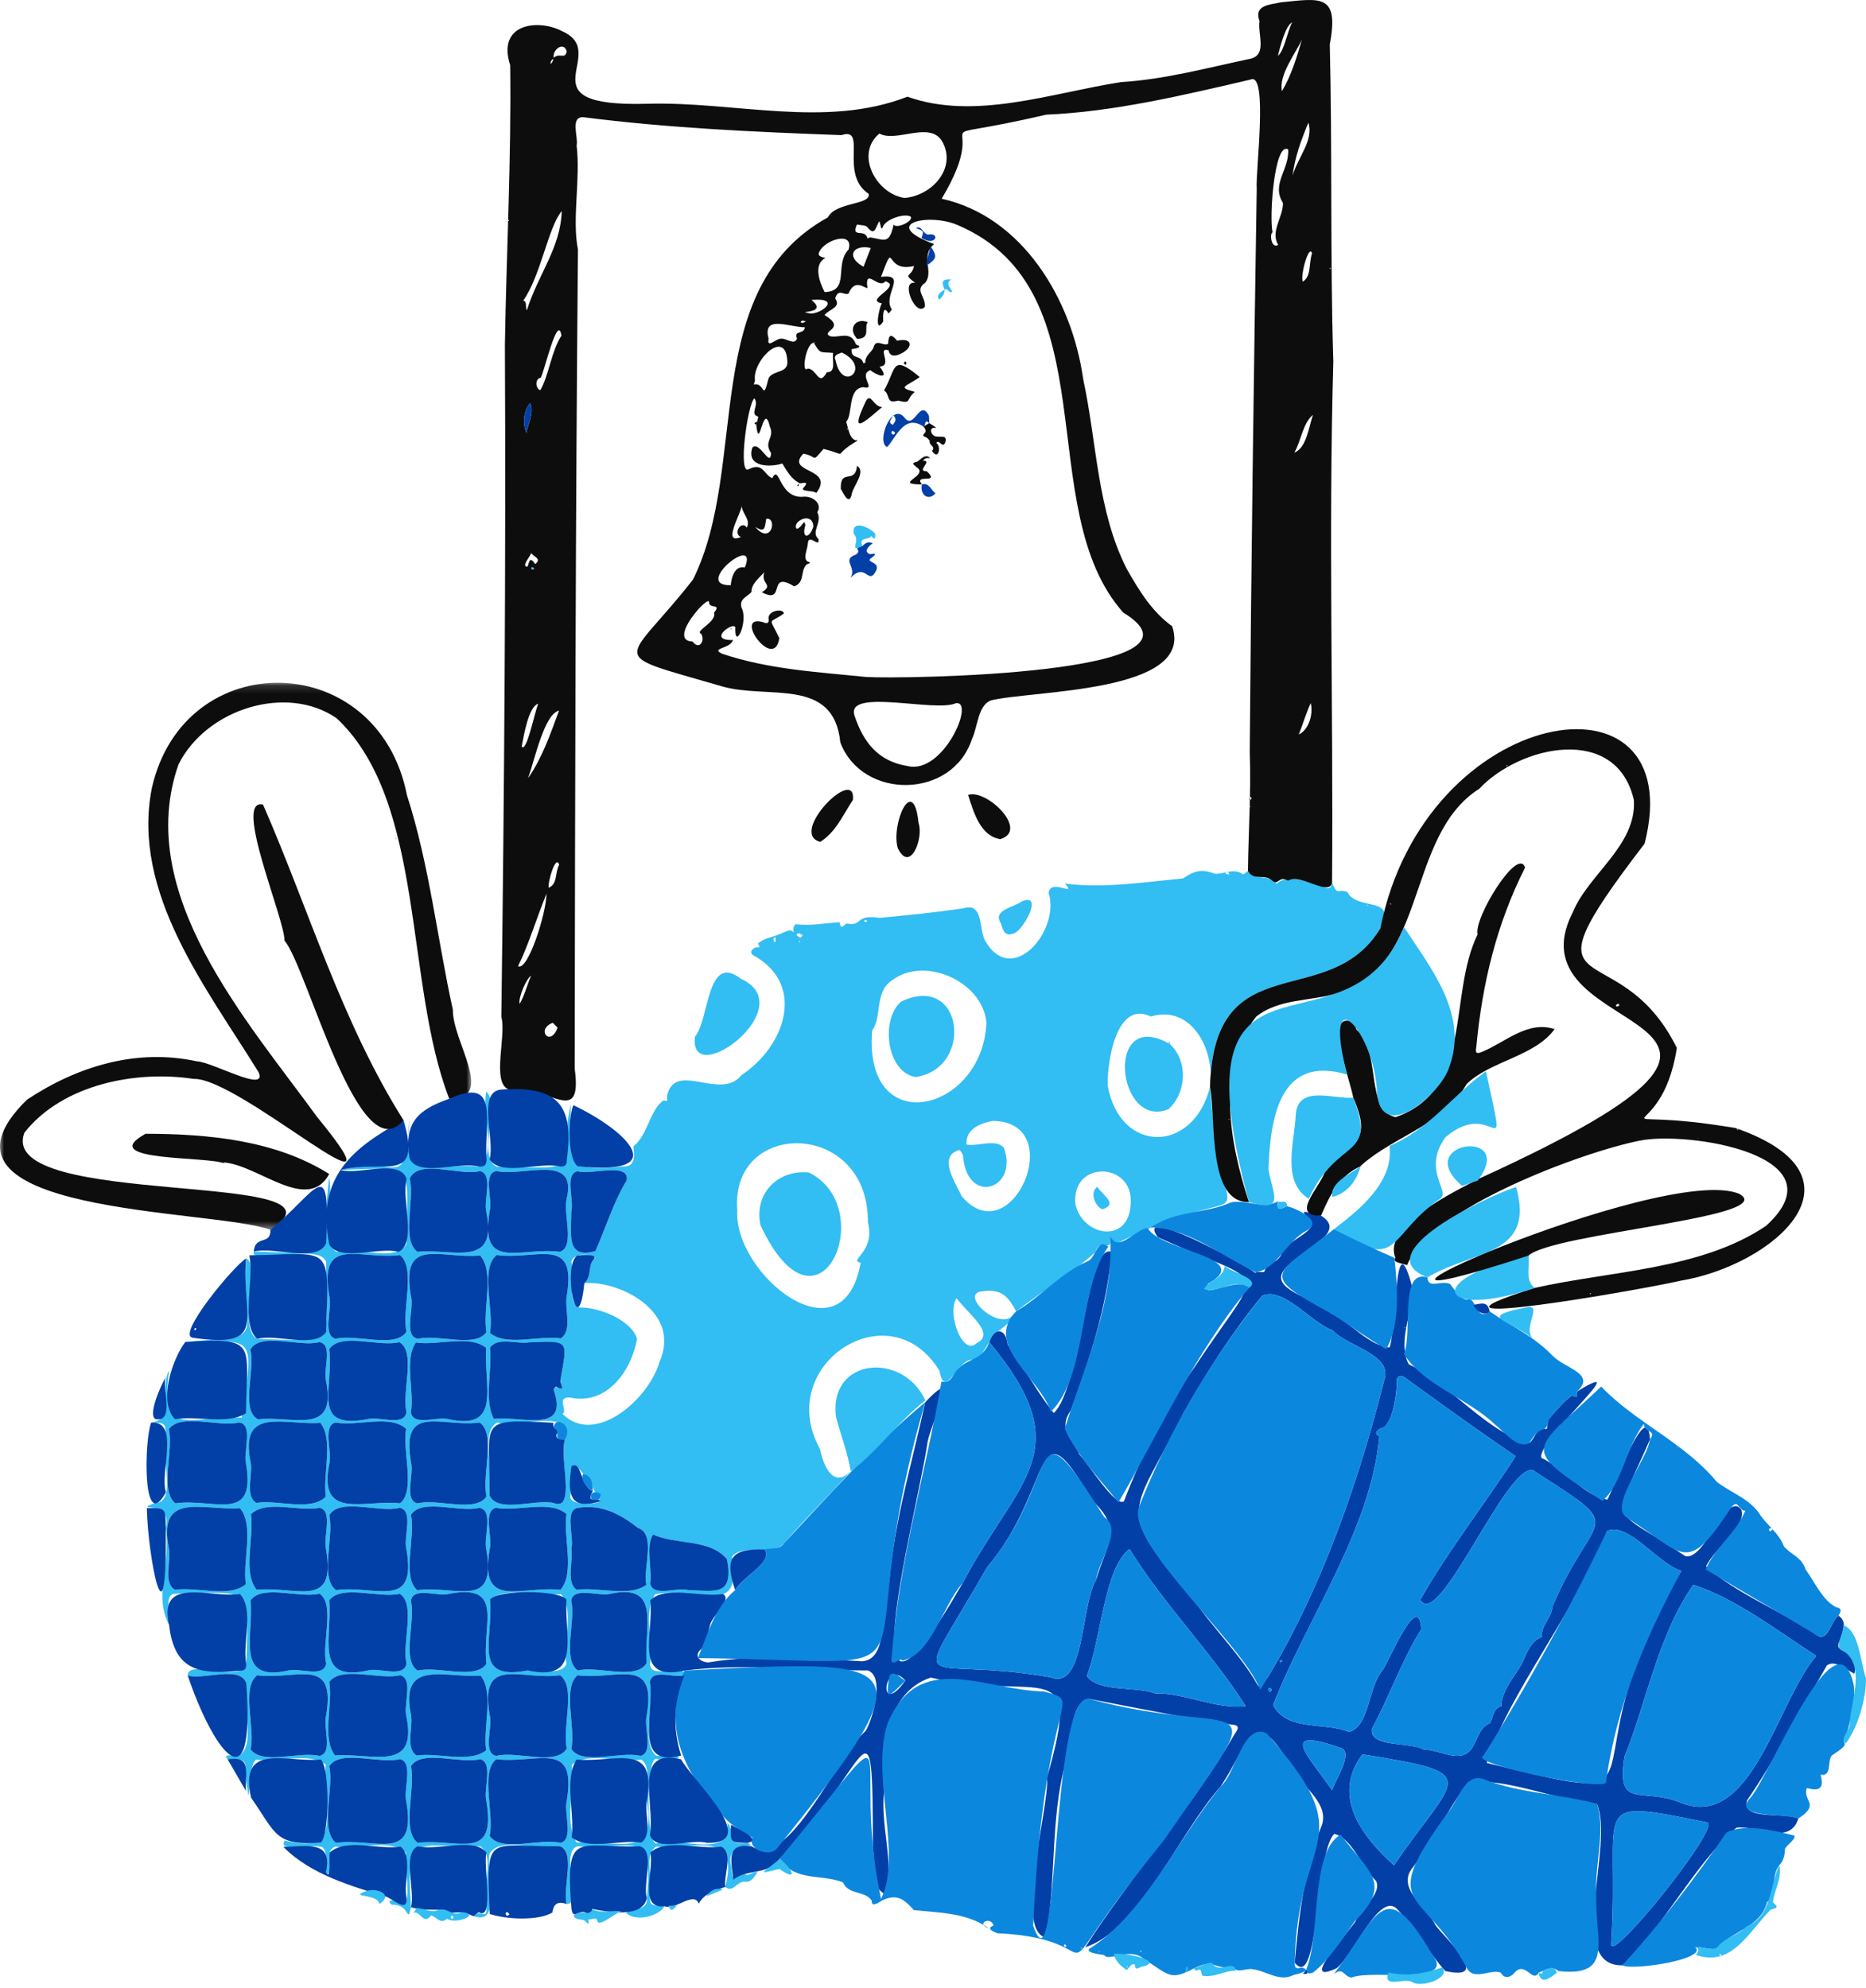 <svg
  width="230"
  height="245"
  viewBox="0 0 230 245"
  fill="none"
  xmlns="http://www.w3.org/2000/svg"
>
<path
    fillRule="evenodd"
    clipRule="evenodd"
    d="M73.567 155.678C73.598 155.625 73.622 155.602 73.544 155.603L73.567 155.678ZM168.621 111.583C168.574 111.514 168.545 111.515 168.5 111.586C168.55 111.62 168.604 111.674 168.621 111.583ZM98.654 116.022C98.52 115.971 98.461 115.928 98.458 116.087C98.522 116.163 98.585 116.077 98.654 116.022ZM106.694 113.356C106.438 113.471 106.423 113.564 106.696 113.623C106.961 113.564 106.939 113.467 106.694 113.356ZM151.536 107.776C151.402 107.455 151.354 107.396 151.085 107.478C150.985 107.793 151.241 107.727 151.536 107.776ZM98.93 115.245C98.61 115.097 98.419 114.866 98.159 115.194C98.498 115.493 98.622 115.802 98.93 115.245ZM117.911 159.982C116.677 161.763 118.607 167.197 120.384 165.526C122.804 164.331 119.272 161.903 117.911 159.982ZM139.366 147.644C139.087 143.21 132.135 143.126 132.541 148.324C133.359 152.512 139.67 153.54 139.366 147.644ZM70.419 149.291C70.424 151.999 69.697 155.241 73.391 154.177C74.636 151.384 75.594 148.182 77.239 145.472C77.652 143.124 72.711 144.891 71.205 144.336C69.517 144.681 70.806 147.89 70.419 149.291ZM84.817 195.953C88.298 196.069 90.437 196.724 89.609 192.167C87.537 189.605 83.31 190.411 80.504 189.11C79.552 190.502 80.408 193.334 80.146 195.198C80.56 196.837 83.5 195.558 84.817 195.953ZM122.36 138.139C121.035 138.379 118.978 139.04 119.13 141.061C120.569 141.309 122.756 140.283 123.741 141.461C125.59 146.577 119.181 148.637 118.708 142.468C118.668 142.187 118.306 141.695 118.257 141.716C115.492 142.485 117.801 145.793 118.539 147.425C124.703 154.686 131.811 138.203 122.36 138.139ZM65.214 165.433C63.78 165.682 61.309 164.698 60.395 166.105C60.697 168.859 59.613 172.537 60.874 174.862C64.139 174.425 70.194 176.816 68.25 171.297C68.603 170.299 69.769 171.999 69.054 170.239C69.871 165.292 70.462 165.162 65.214 165.433ZM70.424 190.871C70.682 192.396 69.726 194.939 71.068 195.919C73.741 195.543 77.539 196.876 79.669 195.309C79.236 193.284 80.893 189.044 78.655 188.304C76.435 186.593 74.184 185.357 71.222 185.828C69.504 186.127 70.82 189.461 70.424 190.871ZM75.154 196.431C73.856 196.771 70.722 195.494 70.409 197.243C70.992 199.732 69.255 204.51 71.226 205.867C73.673 205.245 78.377 207.157 79.7 204.946C79.351 200.463 81.603 195.02 75.154 196.431ZM40.187 170.196C39.805 168.828 41.097 165.649 39.353 165.401C36.908 166.05 32.122 164.098 30.858 166.323C31.493 168.77 29.621 173.757 31.791 174.911C36.072 174.434 41.57 177.025 40.187 170.196ZM55.358 196.417C54.023 196.835 50.941 195.457 50.65 197.288C51.245 199.775 49.47 204.543 51.481 205.885C53.951 205.27 58.528 207.076 59.958 205.052C59.367 200.187 62.291 195.107 55.358 196.417ZM55.291 174.895C61.922 176.35 59.612 170.725 59.92 166.109C57.871 164.431 53.934 165.867 51.263 165.445C49.789 167.531 51.093 171.4 50.651 174.074C50.949 175.829 53.978 174.494 55.291 174.895ZM35.483 205.878C36.834 205.474 39.889 206.835 40.202 205.026C39.61 202.536 41.362 197.761 39.388 196.404C36.903 197.001 32.356 195.215 30.888 197.217C31.292 201.722 28.943 207.318 35.483 205.878ZM45.296 174.895C46.667 174.483 49.782 175.863 50.104 174.041C49.485 171.584 51.333 166.594 49.218 165.407C46.709 166.03 41.994 164.161 40.58 166.266C41.167 171.25 38.259 176.2 45.296 174.895ZM45.28 205.877C46.648 205.449 49.757 206.843 50.107 205.026C49.511 202.547 51.285 197.727 49.279 196.411C46.731 197.009 42.113 195.21 40.582 197.216C40.964 201.822 38.664 207.313 45.28 205.877ZM65.053 205.859C66.504 205.575 68.955 206.617 69.812 205.111C69.426 202.452 70.823 198.413 69.14 196.441C66.434 196.846 62.507 195.429 60.395 197.116C60.871 202.083 58.057 207.198 65.053 205.859ZM40.187 211.469C41.472 203.978 36.571 207.064 31.708 206.457C29.694 207.947 31.498 212.942 30.887 215.586C32.368 217.575 36.893 215.78 39.38 216.395C41.105 216.059 39.792 212.876 40.187 211.469ZM50.663 211.344C50.947 212.865 49.931 215.44 51.349 216.346C53.999 215.953 57.853 217.334 59.915 215.709C59.512 212.864 60.915 208.689 59.256 206.498C54.839 206.835 49.234 204.361 50.663 211.344ZM30.891 180.201C31.2 181.704 30.157 184.311 31.59 185.213C34.214 184.782 38.228 186.319 40.155 184.457C39.761 181.651 41.159 177.494 39.493 175.351C35.069 175.689 29.467 173.209 30.891 180.201ZM79.712 211.426C80.983 203.965 76.024 207.087 71.186 206.457C69.277 208.074 70.997 212.865 70.422 215.529C71.761 217.634 76.492 215.76 78.95 216.393C80.606 215.992 79.325 212.839 79.712 211.426ZM50.666 180.244C51.059 181.676 49.736 184.935 51.494 185.265C53.952 184.648 58.572 186.48 59.962 184.422C59.355 181.803 61.175 176.724 59.123 175.313C54.327 175.924 49.379 172.827 50.666 180.244ZM59.948 149.391C59.561 147.941 60.849 144.755 59.179 144.316C56.722 144.974 51.574 142.742 50.503 145.256C51.148 147.869 49.448 152.802 51.453 154.272C55.859 153.838 61.353 156.364 59.948 149.391ZM40.187 190.959C39.79 189.512 41.11 186.176 39.388 185.825C36.79 186.331 32.852 184.777 30.931 186.609C31.344 189.474 29.879 193.757 31.639 195.92C36.503 195.423 41.489 198.429 40.187 190.959ZM59.951 191.005C59.539 189.524 60.921 186.149 59.089 185.821C56.639 186.458 52.012 184.588 50.65 186.686C51.243 189.415 49.504 194.297 51.425 195.969C56.252 195.332 61.241 198.477 59.951 191.005ZM50.085 211.506C49.715 210.088 50.989 206.835 49.312 206.452C46.762 207.067 42.09 205.247 40.583 207.278C41.061 210.08 39.615 214.189 41.303 216.343C45.728 215.973 51.535 218.56 50.085 211.506ZM40.596 180.37C39.157 187.438 44.888 184.788 49.311 185.263C51.266 183.672 49.554 178.764 50.058 176.086C48.04 174.264 44.048 175.822 41.372 175.306C39.685 175.694 40.992 178.937 40.596 180.37ZM30.307 180.292C30.001 178.954 31.234 175.556 29.492 175.303C26.949 175.912 22.337 174.111 20.812 176.11C21.407 178.781 19.649 183.69 21.609 185.264C26.459 184.599 31.625 187.831 30.307 180.292ZM60.364 211.371C60.759 212.805 59.438 216.045 61.174 216.394C63.664 215.734 68.573 217.691 69.861 215.477C69.261 212.853 71.049 207.939 69.034 206.453C64.249 207.13 59.044 203.882 60.364 211.371ZM60.363 149.206C59.058 156.806 64.097 153.642 69.009 154.272C70.94 153.632 69.356 149.546 69.855 147.705C71.216 142.073 64.496 145.043 61.215 144.321C59.434 144.544 60.763 147.824 60.363 149.206ZM79.714 221.958C79.423 220.403 80.455 217.783 79.026 216.846C76.381 217.242 72.508 215.845 70.463 217.488C70.857 220.466 69.504 224.702 71.073 227.071C75.907 226.642 81.05 229.444 79.714 221.958ZM59.949 221.982C59.542 220.512 60.854 217.273 59.19 216.793C56.724 217.419 52.01 215.559 50.652 217.651C51.257 220.399 49.454 225.497 51.475 227.098C56.443 226.512 61.226 229.567 59.949 221.982ZM50.65 159.734C51.096 161.199 49.655 164.74 51.565 164.988C54.02 164.384 58.515 166.164 59.961 164.176C59.444 161.268 61.006 156.889 59.189 154.722C54.274 155.204 49.353 152.224 50.65 159.734ZM60.364 190.901C59.034 198.482 64.156 195.404 69.082 195.921C70.911 193.82 69.39 189.451 69.823 186.594C67.783 184.791 63.805 186.338 61.121 185.824C59.461 186.26 60.757 189.456 60.364 190.901ZM20.828 190.871C21.116 192.408 20.07 195.047 21.571 195.921C24.264 195.512 28.236 196.964 30.303 195.235C29.878 192.356 31.37 188.023 29.58 185.867C24.977 186.197 19.379 183.674 20.828 190.871ZM50.094 190.945C49.693 189.487 51.034 186.172 49.268 185.823C46.785 186.482 41.851 184.517 40.584 186.746C41.192 189.42 39.374 194.452 41.416 195.958C46.298 195.299 51.417 198.541 50.094 190.945ZM50.084 222.054C49.682 220.568 51.015 217.204 49.295 216.794C46.783 217.425 41.964 215.541 40.586 217.66C41.194 220.412 39.365 225.508 41.417 227.105C46.322 226.453 51.398 229.654 50.084 222.054ZM69.85 159.74C71.155 152.132 66.138 155.337 61.23 154.667C59.101 156.295 60.94 161.465 60.39 164.271C62.439 165.977 66.435 164.529 69.125 164.94C70.593 163.971 69.566 161.324 69.85 159.74ZM40.596 159.731C40.996 161.221 39.67 164.555 41.376 164.991C43.896 164.358 48.709 166.243 50.102 164.119C49.506 161.363 51.293 156.305 49.302 154.671C44.374 155.313 39.265 152.101 40.596 159.731ZM69.857 221.925C71.146 214.265 66.172 217.415 61.173 216.797C59.14 218.369 60.965 223.499 60.353 226.238C61.758 228.36 66.568 226.473 69.095 227.115C70.77 226.651 69.458 223.401 69.857 221.925ZM121.586 126.016C121.116 120.944 113.995 117.801 110.017 120.767C107.717 122.197 108.765 125.315 107.504 126.966C106.364 140.633 121.148 137.104 121.586 126.016ZM90.878 149.145C90.371 156.947 103.89 168.045 106.083 155.611C104.483 155.317 107.94 154.346 106.98 150.644C107.059 137.931 89.951 137.876 90.878 149.145ZM71.467 161.132C73.845 161.089 77.849 162.697 78.52 164.995C77.78 169.104 74.721 173.172 70.307 172.236C68.462 172.096 70.017 173.757 69.348 174.256C73.348 178.25 79.963 172.425 81.269 167.892C84.152 161.476 76.001 157.73 72.024 158.14C73.056 157.216 72.331 155.773 73.415 155.004C72.663 154.473 70.739 154.377 70.415 155.468C70.869 157.016 69.762 160.742 71.467 161.132ZM69.654 177.399C70.747 173.288 63.578 176.143 61.278 175.308C59.059 176.543 60.999 181.749 60.348 184.311C61.34 186.528 65.973 184.72 68.188 185.213C71.118 186.418 68.837 179.38 69.654 177.399ZM73.906 184.78C73.967 184.632 73.993 184.095 74.164 184.207C72.388 184.043 73.61 182.016 71.892 181.622C69.734 178.871 70.508 182.664 70.297 184.433C70.264 185.77 74.745 185.343 73.906 184.78ZM95.385 116.016C95.74 116.334 95.505 115.748 95.608 115.504C95.286 115.552 95.322 115.737 95.385 116.016ZM50.671 235.026C50.139 237.288 50.565 234.594 48.307 234.738C47.547 234.18 48.498 234.049 48.836 234.39C51.334 235.912 49.625 229.78 50.054 228.342C48.11 226.445 43.995 228.013 41.325 227.571C40.134 227.99 40.715 229.731 40.587 230.733C39.624 231.92 40.884 227.592 39.443 227.573C38.437 227.248 34.169 228.378 35.087 226.824C42.684 228.731 39.637 222.719 40.156 217.473C38.087 215.855 34.242 217.233 31.591 216.84C30.307 217.697 30.992 224.579 30.328 219.171C30.33 216.784 30.328 216.784 28.057 216.817C27.389 216.038 28.816 216.425 29.305 216.389C31.74 215.446 29.67 209.916 30.354 207.416C29.558 205.213 25.175 207.055 23.142 206.492C23.061 204.366 29.764 207.486 30.35 205.058C30.728 195.029 30.802 196.297 21.631 196.399C20.038 196.454 21.162 199.151 20.845 200.267C18.876 196.448 21.101 192.977 20.423 188.295C21.382 184.691 16.217 186.388 19.03 185.242C21.947 185.249 19.777 179.456 20.426 177.286C20.426 175.343 20.425 175.343 18.63 175.313C21.776 174.878 19.546 171.358 20.849 168.845C19.604 177.616 23.743 174.329 29.781 174.706C31.317 164.237 31.552 165.262 22.833 165.379C33.318 164.412 29.785 165.7 30.322 155.099C32.064 155.511 29.285 163.795 31.689 164.993C41.956 165.384 40.169 165.567 40.201 155.502C39.357 153.096 30.811 156.02 31.274 154.245C42.888 154.535 39.236 155.283 40.568 145.135C41.183 147.75 39.302 152.942 41.486 154.276C43.96 153.592 48.907 155.634 50.113 153.292C50.036 143.757 51.855 143.735 41.977 144.189C49.245 142.265 49.894 147.268 50.49 137.861C49.407 146.334 53.127 143.224 59.053 143.773C61.226 142.404 59.347 137.175 59.943 134.525C61.657 136.032 58.77 142.536 61.197 143.771C72.784 144.024 68.549 144.489 70.344 136.078C70.32 142.761 69.285 144.579 76.729 143.751C78.323 143.868 78.206 142.51 78.07 141.271C79.853 139.914 80.079 136.781 81.783 135.616C82.499 135.774 82.189 135.565 82.202 135.112C83.165 130.577 88.828 135.775 91.405 132.484C96.739 128.979 99.446 121.314 92.814 117.705C92.349 117.334 92.688 116.969 93.068 116.795C93.322 116.693 93.913 116.923 93.408 116.286C94.118 115.628 95.124 115.54 95.977 115.157C96.847 114.881 97.475 114.29 97.875 114.995C97.726 114.64 97.761 114.046 98.091 113.9C99.963 114.135 101.588 113.752 103.504 113.657C103.61 114.748 104.074 113.918 104.361 113.811C106.45 114.215 105.191 112.651 108.441 113.111C111.923 112.778 115.219 112.47 118.819 111.923C121.216 111.202 120.656 114.512 121.405 115.903C124.754 121.784 130.721 114.623 129.253 110.039C129.481 108.167 132.789 110.645 131.271 108.884C135.935 109.518 141.129 108.696 145.822 108.259C147.152 107.308 148.193 107.053 149.698 107.675C150.861 107.783 152.044 106.904 153.219 107.744C153.295 107.799 153.615 107.482 153.821 107.337C154.649 108.666 156.334 107.602 157.354 108.914C158.371 107.772 161.396 108.608 162.891 109.152C163.282 109.369 164.037 109.894 164.188 108.768C164.887 110.528 164.914 109.448 166.065 109.932C167.329 112.336 172.255 110.328 170.148 114.385C163.841 124.894 149.578 116.174 149.146 133.945C149.807 129.385 146.854 123.764 141.856 125.272C137.72 123.259 136.48 130.468 136.527 133.756C138.017 142.246 147.108 142.186 149.149 133.931C150.652 155.117 156.593 144.119 138.413 152.846C137.724 153.285 137.256 153.524 136.814 152.158C137.212 154.835 135.687 152.232 135.004 154.309C132.093 156.958 128.411 159.144 125.248 161.606C124.053 159.33 123.089 158.807 120.7 159.189C118.511 159.936 123.691 164.408 125.08 161.766C124.448 163.626 122.615 163.801 121.947 165.404C121.435 166.06 120.91 167.319 120.184 167.628C118.17 166.863 116.526 172.885 115.799 168.938C109.623 158.821 95.328 168.249 101.074 178.577C101.519 180.742 102.709 183.426 104.842 181.341C102.183 184.29 99.349 187.041 96.684 190.145C95.18 191.883 91.65 190.138 90.221 191.839C91.542 199.558 86.076 195.461 80.771 196.456C79.236 198.558 80.561 202.389 80.118 205.059C80.181 207.157 84.348 204.679 84.365 206.469C83.147 206.831 80.373 205.607 80.118 207.273C80.726 209.896 78.927 214.937 80.934 216.389C84.429 216.055 84.671 217.104 81.03 216.8C79.584 215.78 79.546 228.237 81.098 227.12C83.797 226.328 90.22 229.234 89.646 224.595C90.795 226.078 89.281 227.45 92.139 227.111C93.79 227.913 89.166 226.583 90.164 230.194C90.253 231.81 90.507 231.565 91.6 230.782C92.216 231.495 92.787 230.51 93.383 230.74C92.928 231.275 92.656 232.052 91.713 231.888C90.831 231.887 90.342 233.299 89.395 232.547C91.264 225.336 85.375 227.937 80.867 227.572C79.3 228.63 80.525 231.513 80.129 233.237C79.956 235.104 80.445 234.727 81.906 234.921C81.222 236.124 78.473 236.894 77.169 235.765C78.1 235.064 79.871 235.523 79.725 233.911C80.633 224.89 77.885 228.072 71.279 227.525C68.885 227.91 71.811 234.854 69.828 234.642C69.325 232.644 70.964 228.365 69.046 227.527C66.529 228.174 61.701 226.238 60.35 228.42C59.785 230.617 62.047 237.388 58.354 236.146C59.189 235.171 60.106 236.771 59.942 235.041C59.428 232.929 61.085 228.464 59.13 227.528C51.384 227.702 49.903 225.509 50.671 235.026Z"
    fill="#32BDF3"
  />
<path
    fillRule="evenodd"
    clipRule="evenodd"
    d="M154.125 99.417C154.094 99.347 154.042 99.257 153.997 99.363C154.029 99.454 154.055 99.535 154.125 99.417ZM62.743 27.167C62.652 27.015 62.551 27.186 62.711 27.231C62.723 27.208 62.735 27.184 62.743 27.167ZM163.955 32.974C163.854 33.029 163.916 33.092 163.952 33.169C164.047 33.114 163.99 33.048 163.955 32.974ZM104.508 52.86C104.457 52.774 104.424 52.77 104.365 52.85C104.421 52.884 104.481 52.96 104.508 52.86ZM99.35 39.605C98.976 39.544 98.871 39.401 98.677 39.69C98.932 39.906 98.998 39.75 99.35 39.605ZM154.114 98.22C153.985 98.38 153.872 98.527 154.092 98.578C154.276 98.45 154.348 98.358 154.114 98.22ZM65.833 70.064C65.656 69.909 65.526 69.798 65.473 70.039C65.587 70.205 65.677 70.289 65.833 70.064ZM65.961 69.513C66.837 68.843 65.78 68.651 65.478 68.146C65.373 68.583 64.198 69.817 65.008 69.842C65.234 69.445 65.207 68.39 65.961 69.513ZM69.858 6.327C69.493 5.066 68.066 6.105 68.252 7.125C68.994 6.435 69.638 7.392 69.858 6.327ZM68.925 106.578C68.501 105.228 67.49 108.741 67.63 109.405C68.769 108.932 68.366 107.573 68.925 106.578ZM93.082 64.925C95.061 67.323 95.868 63.725 94.45 63.931C94.244 65.038 94.326 65.71 93.082 64.925ZM99.911 38.64C101.322 38.675 103.782 36.643 100.018 36.962C102.293 38.82 97.59 38.224 99.911 38.64ZM159.269 2.759C158.453 3.122 157.761 5.845 157.511 6.886C158.309 6.243 158.647 3.954 159.269 2.759ZM64.89 53.354C65.122 52.081 65.851 50.883 65.346 49.658C64.538 50.622 64.382 52.147 64.89 53.354ZM160.088 90.515C161.268 89.994 161.91 88.065 161.56 86.642C160.987 87.886 160.596 89.234 160.088 90.515ZM161.723 31.212C161.333 30.027 160.246 33.968 160.579 34.708C161.661 34.06 161.296 32.427 161.723 31.212ZM100.259 64.872C100.132 62.917 97.519 64.325 98.203 65.169C98.854 65.067 99.157 63.747 99.262 64.746C98.769 66.371 99.759 66.477 100.259 64.872ZM68.725 126.654C68.434 126.366 68.161 126.019 68.104 126.054C65.999 126.89 67.846 129.083 68.725 126.654ZM66.332 86.727C65.172 87.089 64.598 90.446 64.299 91.993C64.888 92.833 65.843 88.013 66.332 86.727ZM159.539 55.783C161.037 55.205 161.317 52.628 161.832 51.129C160.584 52.139 160.371 54.334 159.539 55.783ZM160.467 4.888C159.68 6.601 157.59 9.246 158.013 11.233C159.16 9.289 159.846 7.072 160.467 4.888ZM159.319 21.641C160.013 19.3 161.951 17.282 161.27 15.117C160.384 17.245 159.63 19.263 159.319 21.641ZM107.335 30.556C105.148 30.076 104.176 31.625 106.436 32.88C106.719 32.148 107.002 31.417 107.335 30.556ZM91.329 66.174C90.298 65.789 91.38 64.041 92.049 65.02C92.575 64.062 91.472 63.304 91.431 62.373C91.188 63.545 89.019 67.192 91.329 66.174ZM68.905 87.573C67.085 88.005 65.925 93.581 65.091 95.897C66.816 93.433 67.85 90.438 68.905 87.573ZM69.205 41.365C68.763 38.533 67.136 45.623 66.659 46.547C65.838 46.697 66.064 48.008 66.61 48.08C67.665 46.214 67.987 43.183 69.205 41.365ZM103.76 43.442C103.338 43.644 102.656 43.714 102.997 44.42C103.822 48.543 107.529 45.263 103.76 43.442ZM63.855 119.067C65.074 119.749 67.364 112.44 67.363 110.137C66.171 113.023 65.212 116.304 63.855 119.067ZM94.738 41.749C94.488 43.056 95.658 41.664 96.329 41.733C96.934 41.697 97.946 42.593 98.241 41.715C97.788 40.654 99.09 41.267 99.211 40.329C97.286 40.346 93.929 38.725 94.738 41.749ZM110.146 27.678C110.488 28.241 112.616 27.269 112.248 26.691C111.446 26.259 109.307 26.995 108.874 27.833C108.575 28.669 108.579 27.661 108.389 27.267C107.923 27.892 107.886 29.229 106.914 28.003C106.687 27.717 106.068 27.771 105.628 27.669C104.847 29.437 106.619 28.092 106.926 29.376C107.045 29.335 107.162 29.284 107.284 29.256C109.041 29.542 109.606 30.163 110.146 27.678ZM64.496 37.039C65.021 37.176 64.703 37.826 64.938 38.244C66.353 33.749 69.082 30.604 69.243 26.006C67.585 27.947 66.641 34.035 64.496 37.039ZM88.009 75.502C89.001 74.309 87.393 75.111 87.401 74.211C87.424 73.161 82.15 78.993 85.367 79.059C86.161 80.177 86.958 78.979 86.428 78.112C85.549 77.757 88.395 76.661 88.009 75.502ZM156.854 28.629C156.463 28.817 156.699 30.702 157.544 30.177C156.544 28.499 158.188 26.73 158.133 25.003C156.67 22.68 158.924 20.923 158.783 18.416C157.102 17.385 156.419 26.633 156.854 28.629ZM101.645 35.997C104.835 35.887 102.788 32.596 104.592 30.757C105.269 28.431 101.768 29.542 101.058 30.911C100.637 31.546 101.201 31.652 101.73 31.793C100.219 32.592 101.003 34.771 101.645 35.997ZM111.507 24.395C114.935 24.105 117.995 20.643 116.101 17.37C114.565 14.905 110.483 17.6 108.392 16.459C105.313 19.019 108.047 23.928 111.507 24.395ZM111.937 94.418C116.288 95.407 120.208 86.355 117.835 86.653C115.378 87.845 104.238 84.738 105.319 88.175C106.462 91.626 108.356 93.862 111.937 94.418ZM93.218 52.378C93.303 52.035 93.388 51.693 93.472 51.351C92.324 51.041 93.629 49.953 92.984 49.094C92.155 49.708 90.905 58.715 92.3 57.816C94.084 56.945 94.114 58.479 95.19 58.933C96.088 57.104 95.961 61.31 98.85 61.23C100.181 61.03 101.397 62.103 100.74 63.12C101.405 64.446 99.874 65.526 100.885 66.432C101.066 67.683 99.658 65.618 99.573 66.977C99.542 67.639 98.96 68.743 99.504 69.178C100.057 69.365 99.828 69.373 99.432 69.555C98.585 70.366 99.276 71.742 97.893 72.265C94.5 70.207 96.941 74.603 93.907 72.987C95.445 72.006 93.727 72.046 94.199 70.53C93.594 71.209 92.59 71.951 92.623 72.961C92.121 73.551 91.111 73.765 91.381 74.841C92.304 76.566 90.559 80.187 90.634 77.469C90.828 76.28 86.868 78.959 90.345 78.875C90.046 79.97 87.5 79.849 89.012 80.569C94.799 82.501 100.662 82.808 106.751 83.427C111.207 83.712 150.976 83.105 138.452 75.494C127.025 62.641 136.97 35.838 118.051 27.741C114.518 26.194 108.297 27.55 115.137 30.08C113.357 31.564 115.178 33.521 114.016 34.866C112.672 35.781 114.148 36.553 113.987 37.823C112.84 39.145 110.919 34.483 112.811 34.866C111.152 33.61 112.378 34.236 112.659 32.777C108.872 33.706 110.447 29.155 108.594 34.121C112.003 33.69 108.686 36.366 109.929 38.139C109.947 38.158 109.665 38.465 109.523 38.638C108.844 37.481 108.815 38.838 108.867 39.613C107.795 41.272 108.232 38.234 108.69 37.389C106.814 36.994 109.866 35.903 109.678 34.997C109.56 34.826 109.169 34.625 109.108 34.682C108.317 35.649 106.761 33.141 106.868 35.099C107.283 36.421 105.558 33.77 104.59 36.184C104.033 36.437 103.325 35.486 102.945 36.77C103.72 37.913 102.235 38.053 101.629 38.827C104.453 40.51 101.1 40.794 102.286 41.425C103.371 41.724 104.861 40.642 105.507 42.452C106.489 42.782 105.499 42.956 104.959 43.035C104.873 44.369 106.11 43.639 106.404 44.748C106.41 44.766 106.659 44.718 106.659 44.713C106.582 43.801 107.475 43.4 107.665 42.827C107.951 41.646 108.921 42.733 109.467 42.368C109.513 41.124 109.9 41.156 110.584 41.996C112.537 41.532 112.638 42.93 110.846 43.675C110.712 43.74 109.675 44.158 109.526 43.164C107.984 42.743 110.132 45.086 108.415 45.172C109.817 46.98 107.946 46.197 107.282 45.619C105.689 46.196 108.174 48.132 106.385 47.713C104.43 47.921 105.157 51.096 104.297 51.975C104.59 52.776 104.661 54.247 105.705 54.3C102.198 56.333 104.981 56.192 101.506 55.325C99.948 57.121 100.871 56.238 99.016 55.91C96.704 58.363 102.996 57.599 100.623 60.747C100.233 60.422 98.91 60.61 98.951 60.205C100.128 58.989 98.4 59.781 98.487 59.502C97.498 58.991 96.978 58.02 96.428 57.119C95.025 57.587 91.94 57.633 92.726 55.177C93.604 54.201 94.958 57.803 95.04 55.819C94.062 54.397 95.521 53.961 94.901 52.603C94.095 49.204 93.592 55.919 93.218 52.378ZM93.054 46.879L92.922 47.399C94.292 47.015 93.952 49.708 94.741 46.598C95.284 45.604 97.091 46.018 97.05 44.615C96.929 40.309 92.705 44.399 93.054 46.879ZM100.304 42.237C99.321 42.304 98.725 46.178 99.566 45.411C100.7 45.482 100.922 47.727 101.908 45.873C103.137 45.913 102.521 44.326 102.693 43.496C101.147 43.327 101.171 43.753 100.288 42.209C100.493 42.313 100.424 42.01 100.304 42.237ZM90.041 72.12C90.089 72.77 89.986 69.572 91.81 69.933C93.57 65.583 85.276 72.192 90.041 72.12ZM65.529 120.214C64.953 120.38 63.855 122.951 64.044 123.703C64.621 122.891 65.373 120.102 65.529 120.214ZM67.973 7.432C67.602 8.215 68.165 7.748 68.2 7.234C68.124 7.3 68.049 7.366 67.973 7.432ZM164.188 108.768C163.847 110.551 160.281 107.58 158.762 108.527C157.578 107.873 157.588 109.204 156.818 108.522C155.848 107.617 154.504 108.634 153.821 107.337C153.876 102.433 154.22 97.538 154.04 92.636C154.217 69.436 154.537 46.422 154.902 23.247C154.731 21.296 156.348 8.8 154.144 9.807C145.899 11.719 137.365 13.773 128.947 14.131C111.707 18.162 122.968 12.948 116.069 24.49C125.968 26.676 132.118 36.799 133.514 46.731C135.209 54.555 135.224 62.964 138.907 70.157C140.518 72.976 142.021 75.389 144.478 77.183C147.316 85.434 127.108 85.055 122.097 86.327C120.503 87.012 120.533 89.547 119.816 91.036C117.397 98.544 106.246 98.595 103.578 91.491C102.757 83.348 94.669 86.249 88.931 84.568C74.315 80.296 77.037 82.143 85.42 71.421C92.429 57.268 86.022 35.674 102.032 26.794C103.014 24.874 107.352 25.283 107.081 23.898C103.378 21.445 106.961 15.572 103.716 16.652C93.121 16.269 82.401 15.789 71.86 14.438C70.246 14.422 71.305 16.903 71.073 17.927C71.57 22.09 70.484 26.991 71.237 30.74C70.934 64.007 70.885 98.078 70.835 131.696C71.808 138.871 67.733 133.911 63.438 134.334C60.156 134.609 62.511 127.814 61.794 125.324C62.154 97.72 62.365 69.863 62.234 42.477C62.418 31.005 63.038 19.489 62.885 8.031C61.18 2.805 66.48 2.315 69.326 3.864C75.402 6.587 64.022 13.215 79.781 12.79C90.544 12.475 101.735 15.864 111.85 11.917C120.156 14.876 129.528 11.472 138.158 10.12C143.609 9.79 148.872 8.339 154.207 7.222C156.204 6.683 154.993 4.158 155.249 2.609C154.491 0.595 156.573 0.582 157.893 0.286C162.74 -0.201 165.099 -0.821 163.907 5.468C164.228 18.527 163.942 31.532 164.342 44.573C163.734 66.104 164.356 86.873 164.188 108.768Z"
    fill="#0D0D0D"
  />
<path
    fillRule="evenodd"
    clipRule="evenodd"
    d="M173.196 163.662C173.19 163.637 173.193 163.601 173.178 163.591C173.051 163.501 173.088 163.76 173.196 163.662ZM156.558 208.532C156.828 208.3 156.766 208.125 156.524 208.005C156.178 208.1 156.287 208.27 156.558 208.532ZM164.196 220.624C164.619 219.212 167.046 215.796 165.091 215.352C157.447 212.728 161.27 216.413 164.196 220.624ZM167.924 216.204C164.002 221.438 168.058 226.489 171.817 229.88C179.422 218.706 183.164 218.613 167.924 216.204ZM198.591 239.612C198.553 242.06 212.222 224.984 210.432 224.592C195.331 221.561 199.706 222.238 198.591 239.612ZM142.358 208.695C146.153 208.625 149.86 210.707 153.545 210.261C149.24 203.488 143.468 197.766 139.231 190.9C136.123 193.11 135.718 202.037 133.955 206.545C135.378 208.605 140.112 207.781 142.358 208.695ZM129.555 206.721C133.744 208.296 133.189 197.833 135.118 194.673C136.471 190.044 138.488 188.527 134.539 184.819C127.32 172.241 129.94 183.435 121.679 193.127C112.051 209.979 112.8 203.772 129.555 206.721ZM207.255 193.59C204.352 192.761 200.688 187.468 198.075 188.685C194.447 198.284 185.74 208.929 183.254 217.263C207.868 223.271 191.717 219.446 207.255 193.59ZM223.869 204.068C219.178 201.017 213.784 196.898 208.709 195.31C204.331 201.586 202.902 209.938 200.231 216.489C199.166 223.18 202.421 220.155 207.253 222.198C215.942 225.564 219.042 209.697 223.869 204.068ZM172.135 170.124C172.288 171.153 171.661 175.892 170.22 176.001C169.805 176.238 169.233 176.618 170.012 177.033C169.002 188.515 160.885 199.829 156.918 210.137C158.672 213.425 163.294 212.186 166.291 213.445C168.836 212.723 168.612 207.902 170.443 205.805C171.26 204.555 174.891 195.845 175.177 200.775C172.783 204.641 171.258 209.052 169.09 213.066C168.79 215.411 173.788 214.649 175.413 215.584C177.777 215.656 180.561 217.815 181.782 214.759C182.27 213.986 182.438 212.904 183.567 212.404C184.007 212.209 183.865 210.534 185.062 210.271C185.051 208.649 186.215 207.217 187.032 205.921C188.091 204.55 188.196 202.418 190.088 201.711C189.848 200.399 191.245 199.43 191.36 197.966C196.572 185.758 200.918 188.894 188.974 181.205C185.755 180.175 177.39 201.053 175.054 197.16C178.538 191.016 183.112 185.245 186.815 179.452C182.163 176.275 177.583 172.99 173.026 169.667C172.601 169.426 172.247 169.599 172.135 170.124ZM158.075 204.651C157.786 204.497 157.463 204.69 157.9 204.771C157.945 204.776 157.998 204.707 155.333 208.231C163.079 195.949 167.776 181.427 170.613 170.091C171.769 166.939 166.034 165.914 164.269 163.957C161.543 162.969 158.251 158.571 155.583 159.674C151.897 164.165 148.744 169.052 145.872 174.139C139.623 186.813 137.17 185.561 146.825 196.706C149.382 200.582 152.759 203.68 155.042 207.708C155.133 207.857 155.212 208.013 158.075 204.651ZM111.589 207.125C111.62 207.151 111.651 207.178 111.682 207.204C108.953 203.985 108.031 212.042 111.589 207.125ZM84.351 205.88C78.013 207.254 80.585 201.575 80.159 197.197C82.165 195.331 86.37 196.918 89.106 196.437C90.307 197.099 87.846 199.096 87.541 200.179C87.2 201.324 87.207 202.605 86.182 203.465C85.537 204.319 86.617 204.872 87.297 204.875C93.482 203.825 99.99 204.406 106.257 204.728C109.771 204.525 108.344 197.598 109.621 194.829C110.282 187.256 112.461 180.17 114.036 172.817C118.884 167.658 114.502 175.623 114.282 178.055C112.706 187.988 103.821 220.891 118.666 195.081C125.487 182.121 133.19 178.969 121.946 165.406C122.683 163.379 124.007 163.796 124.196 165.69C126.253 168.474 127.819 171.638 129.894 174.136C133.267 170.869 134.008 152.982 137.007 154.29C136.435 161.034 134.326 167.54 131.98 173.814C130.357 176.111 132.154 177.302 133.076 179.292C134.261 180.52 137.428 185.745 138.539 185.017C140.806 179.03 143.716 173.476 147.347 168.326C156.023 155.203 156.703 158.898 142.705 152.455C139.746 148.4 152.967 155.528 154.726 156.864C154.951 156.625 155.844 156.89 155.846 156.694C156.151 155.6 157.406 155.713 157.924 154.635C158.114 152.897 163.262 151.63 161.212 150.069C159.725 148.592 161.993 149.842 162.828 149.814C166.496 152.108 159.51 154.238 158.048 156.858C156.921 159.121 162.696 160.252 164.052 161.859C166.455 162.96 168.854 165.962 171.288 166.047C172.253 162.921 171.827 150.251 174.08 158.645C174.146 161.666 172.198 165.47 173.642 168.134C178.78 170.603 183.468 176.73 188.524 177.819C189.231 177.265 189.329 175.85 190.626 176.11C190.817 175.834 190.702 175.113 190.918 174.864C191.696 174.003 192.935 172.428 193.806 171.977C194.554 172.36 194.4 172.067 194.362 171.508C201.965 166.81 189.499 177.342 189.967 179.648C192.747 180.936 195.338 184.469 198.139 184.803C199.114 182.871 203.04 172.1 203.372 177.387C198.59 188.418 198.213 185.351 207.684 191.745C210.095 192.572 212.862 183.475 214.637 186.078C215.35 187.965 211.293 190.88 210.288 193.019C213.9 196.393 219.784 198.609 224.117 201.635C225.354 202.173 225.708 199.75 226.624 199.104C227.742 199.971 227.119 200.86 226.804 202.136C226.312 202.952 226.683 203.199 227.286 203.503C228.369 204.05 228.904 205.248 228.554 206.268C227.646 205.783 226.166 204.5 225.181 205.244C221.943 210.789 218.912 216.689 215.338 221.867C214.54 224.418 220.016 223.288 221.653 224.112C220.632 227.522 216.449 224.894 214.023 225.245C208.817 229.743 205.099 237.486 199.973 242.202C192.935 242.346 199.02 227.461 196.844 222.308C191.698 221.816 185.693 219.082 180.969 219.632C178.473 222.909 176.701 226.779 174.214 230.045C171.926 232.643 175.88 235.037 176.963 237.307C178.503 239.243 183.857 244.177 178.145 242.908C176.022 240.536 174.48 237.673 172.312 235.381C170.142 232.821 166.99 240.703 164.772 242.542C160.126 244.743 165.641 238.84 167.075 236.799L167.066 236.809C167.673 235.216 170.365 233.444 169.613 231.801C167.87 230.166 166.681 226.542 164.472 226.003C162.104 228.123 162.623 245.61 159.588 241.881C160.104 236.075 160.761 230.333 162.94 224.902C163.845 222.076 160.271 220.059 159.146 217.737C154.511 209.597 153.902 214.99 150.458 220.159C145.332 225.877 140.5 237.744 133.768 239.977C139.505 231.03 146.824 222.96 152.23 213.623C152.489 213.224 152.989 212.605 151.853 212.543C145.953 211.679 140.067 210.489 134.205 209.353C131.54 210.086 132.387 214.934 131.328 217.269C129.419 224.197 130.23 231.94 128.887 238.788C124.976 237.774 129.302 223.068 129.073 219C133.545 203.441 128.32 209.871 114.726 206.745C109.345 208.477 108.526 215.564 108.969 220.726C108.489 224.909 110.215 229.574 109.248 233.465C107.182 232.742 107.956 229.674 107.591 227.863C107.552 207.067 107.238 217.988 96.113 229.049C94.806 231.146 91.95 230.282 90.406 231.653C90.082 229.208 89.511 227.122 92.62 227.514C97.184 230.629 103.195 216.345 106.717 213.292C107.65 211.66 109.033 206.629 106.99 205.863C99.441 205.866 91.861 204.938 84.351 205.88Z"
    fill="#023FA6"
  />
<path
    fillRule="evenodd"
    clipRule="evenodd"
    d="M133.288 240.018C133.214 240.074 133.214 240.11 133.288 240.166C133.362 240.111 133.362 240.074 133.288 240.018ZM131.462 239.844C131.341 239.683 131.255 239.505 131.144 239.718C131.149 239.969 131.247 239.949 131.462 239.844ZM96.114 229.05C112.764 209.011 104.61 215.139 108.596 234.017C111.284 228.559 107.243 218.79 109.426 212.311C113.309 203.253 121.209 208.279 128.628 208.447C131.255 209.145 131.245 209.141 130.609 211.927C128.469 220.189 127.781 228.77 127.342 237.29C130.59 246.923 129.481 208.672 134.206 209.353C153.686 214.687 157.536 206.522 143.329 226.957C126.554 247.608 139.049 238.967 122.922 238.248C122.58 238.096 121.451 237.713 122.448 237.293C122.214 236.129 120.142 237.008 121.9 237.652C119.138 235.703 115.927 235.752 112.634 235.392C111.477 234.123 110.473 233.044 108.117 234.569C107.759 234.672 107.477 234.89 107.441 234.224C106.651 232.971 104.56 233.561 103.909 231.979C101.201 230.903 97.945 231.937 96.114 229.05Z"
    fill="#0C87DE"
  />
<path
    fillRule="evenodd"
    clipRule="evenodd"
    d="M209.328 140.221C209.3 140.272 209.269 140.299 209.35 140.298C209.35 140.299 209.328 140.221 209.328 140.221ZM214.232 139.217C214.2 139.146 214.15 139.056 214.106 139.161C214.136 139.25 214.162 139.33 214.232 139.217ZM151.512 137.931C151.457 137.839 151.437 137.909 151.418 137.98C151.468 137.996 151.493 137.98 151.512 137.931ZM196.051 159.497C196.154 159.421 196.075 159.394 195.991 159.364C195.886 159.412 195.978 159.458 196.051 159.497ZM171.403 111.305C171.305 111.356 171.362 111.416 171.396 111.491C171.493 111.441 171.439 111.38 171.403 111.305ZM185.803 94.341C185.74 94.233 185.712 94.311 185.681 94.393C185.72 94.499 185.767 94.41 185.803 94.341ZM199.438 123.688C199.248 123.809 199.026 123.939 199.307 124.051C199.547 123.959 199.746 123.9 199.438 123.688ZM173.436 155.913C172.97 155.741 171.446 155.545 172 155.012C170.356 151.092 179.156 146.916 182.419 145.202C229.776 123.588 185.302 129.117 193.875 112.393C195.804 107.713 201.735 104.195 201.39 98.598C199.245 89.197 187.318 91.879 182.332 97.207C173.138 103.018 176.112 119.328 164.807 122.414C161.554 123.406 157.65 123.04 154.849 125.278C149.801 131.57 151.596 140.989 153.943 148.14C148.824 148.257 149.897 138.066 149.146 133.945C149.623 116.135 163.794 124.925 170.15 114.386C175.62 86.734 208.481 81.351 202.711 103.966C186.552 125.034 199.355 114.337 206.682 129.139C204.75 141.929 195.562 135.961 213.913 139.014C231.21 145.026 218.55 155.975 207.076 157.844C202.793 158.863 170.815 164.471 189.199 158.71C198.663 156.589 209.661 156.49 217.691 151.063C227.276 142.31 207.836 139.343 202.051 140.584C195.033 141.978 176.205 148.922 173.436 155.913Z"
    fill="#0D0D0D"
  />
<mask
    id="mask0_1247_24885"
    maskUnits="userSpaceOnUse"
    x="0"
    y="84"
    width="59"
    height="68"
  >
<path d="M0 84.139H58.084V151.556H0V84.139Z" fill="white" />
</mask>
<g mask="url(#mask0_1247_24885)">
<path
      fillRule="evenodd"
      clipRule="evenodd"
      d="M33.33 151.556C26.281 148.948 -11.223 149.778 3.322 135.523C9.591 131.367 16.851 129.193 24.256 130.795C26.113 130.843 33.049 134.803 31.87 132.133C25.502 121.815 16.182 110.062 18.709 97.162C22.651 79.46 46.602 79.866 50.162 98.007C52.92 106.54 53.919 115.82 55.817 124.435C55.762 128.414 61.231 135.525 55.372 135.405C49.815 121.094 52.499 98.855 41.507 88.527C35.398 84.269 25.459 87.308 22.002 94.203C16.439 110.064 30.453 125.781 39.083 137.649C51.193 152.424 29.524 132.73 23.861 132.96C16.895 131.894 7.772 133.556 3.013 139.581C-0.624 149.112 45.036 144.06 33.33 151.556Z"
      fill="#0D0D0D"
    />
</g>
<path
    fillRule="evenodd"
    clipRule="evenodd"
    d="M135.457 240.44C135.346 240.537 135.629 240.542 135.521 240.446C135.507 240.434 135.479 240.441 135.457 240.44ZM140.735 240.482C140.66 240.451 140.557 240.36 140.517 240.471C140.585 240.623 140.646 240.576 140.735 240.482ZM134.213 240.202C141.003 235.956 145.19 226.585 150.459 220.159C152.373 218.499 153.164 212.311 156.096 213.584C168.116 227.144 159.858 225.76 159.588 241.881C159.518 242.587 159.855 242.654 160.416 242.476C161.839 242.789 160.037 243.266 159.458 243.39C157.641 244.298 156.106 242.869 154.359 242.677C153.552 242.522 152.436 243.293 152.046 242.367C149.353 242.782 149.859 241.264 147.115 242.601C144.228 244.117 144.154 243.422 141.016 241.441C139.297 239.88 136.637 241.8 136.114 240.952C135.77 240.836 133.928 240.728 134.213 240.202Z"
    fill="#0C87DE"
  />
<path
    fillRule="evenodd"
    clipRule="evenodd"
    d="M180.886 242.696C175.408 232.362 169.497 235.654 178.543 223.265C179.813 221.768 180.639 218.183 183.108 219.353C187.511 221.037 192.315 221.065 196.844 222.307C197.936 225.633 196.512 229.981 196.754 233.626C196.57 238.982 199.037 243.698 192.092 242.909C191.219 242.169 190.449 242.82 189.658 243.097C188.902 244.488 187.992 241.519 186.62 243.173C186.297 243.565 185.513 244.028 184.982 243.107C183.777 242.621 181.808 244.065 180.886 242.696Z"
    fill="#0C87DE"
  />
<path
    fillRule="evenodd"
    clipRule="evenodd"
    d="M206.707 178.32C206.614 178.411 206.859 178.406 206.763 178.323C206.751 178.313 206.726 178.321 206.707 178.32ZM218.183 188.723C218.441 188.557 218.648 188.443 218.313 188.327C218.019 188.386 217.916 188.469 218.183 188.723ZM226.624 199.104C225.742 199.755 225.309 202.167 224.117 201.635C219.52 198.85 214.854 196.188 210.253 193.41C211.287 190.819 214.048 188.873 215.119 186.182C214.151 186.116 214.273 184.463 213.217 186.039C207.832 194.237 207.557 191.493 200.576 187.074C198.153 185.69 203.067 179.914 203.371 177.387C204.272 176.19 202.591 176.617 202.627 175.457C200.486 178.171 199.9 183.004 197.5 184.964C187.098 178.215 188.788 179.05 197.357 170.875C201.677 175.383 207.574 177.739 211.616 182.631C213.456 184.021 215.347 184.546 216.779 186.415C217.624 187.854 219.274 188.885 219.874 190.56C220.705 191.585 222.088 191.875 222.579 193.463C223.703 194.995 224.635 197.216 226.321 198.075C227.154 198.21 226.844 198.66 226.624 199.104Z"
    fill="#0C87DE"
  />
<path
    fillRule="evenodd"
    clipRule="evenodd"
    d="M183.602 161.611C186.182 163.38 188.996 164.618 191.341 167.048C192.88 168.671 196.81 169.263 194.361 171.507C194.4 172.068 194.554 172.36 193.806 171.977C192.922 172.397 191.705 174.04 190.918 174.864C190.566 177.025 190.025 175.192 188.525 177.818C187.056 178.673 185.37 176.387 184.228 175.516C180.9 172.323 175.398 170.695 173.052 166.859C174.164 164.007 172.418 156.396 175.94 157.417C176.012 158.936 177.659 157.696 178.749 158.248C179.258 158.891 180.021 160.167 180.845 160.164C181.886 159.554 181.895 163.015 183.602 161.611Z"
    fill="#0C87DE"
  />
<path
    fillRule="evenodd"
    clipRule="evenodd"
    d="M199.973 242.203C204.44 237.32 208.908 231.558 212.786 225.849C215.036 224.649 218.94 225.66 221.143 226.202C221.46 226.552 220.253 227.393 220.031 227.795C219.977 228.568 219.867 229.292 219.313 229.865C218.226 231.291 219.065 233.217 217.793 234.452C216.988 237.56 213.478 237.959 211.618 240.078C211.025 240.452 209.687 239.843 208.94 239.959C210.603 241.442 201.241 242.875 199.973 242.203Z"
    fill="#0C87DE"
  />
<path
    fillRule="evenodd"
    clipRule="evenodd"
    d="M221.654 224.111C220.144 223.456 213.236 224.142 215.787 221.518C218.093 218.891 226.472 197.841 228.5 207.739C228.691 209.626 228.139 211.918 227.627 213.61C226.543 215.256 228.649 214.469 225.805 216.324C225.176 217.015 225.864 218.971 224.393 218.712C224.902 220.472 224.182 220.765 222.711 220.353C222.124 221.953 224.455 222.297 221.654 224.111Z"
    fill="#0C87DE"
  />
<path
    fillRule="evenodd"
    clipRule="evenodd"
    d="M61.895 134.267C68.602 133.823 70.823 136.014 69.862 142.928C69.872 143.567 69.681 143.774 69.062 143.767C66.552 143.124 61.695 145.056 60.349 142.868C61.033 140.307 58.703 134.388 61.895 134.267Z"
    fill="#023FA6"
  />
<path
    fillRule="evenodd"
    clipRule="evenodd"
    d="M22.833 165.379C31.898 164.774 30.4 165.589 30.313 174.16C28.072 175.611 24.303 174.434 21.563 174.891C19.543 172.821 21.111 167.711 22.833 165.379Z"
    fill="#023FA6"
  />
<path
    fillRule="evenodd"
    clipRule="evenodd"
    d="M30.942 221.532C29.448 214.623 35.242 217.239 39.544 216.837C40.656 217.822 40.625 226.027 39.555 227.057C33.882 227.546 34.007 225.909 30.942 221.532Z"
    fill="#023FA6"
  />
<path
    fillRule="evenodd"
    clipRule="evenodd"
    d="M20.845 200.267C19.429 194.168 25.915 196.968 29.576 196.448C31.355 198.36 29.86 202.419 30.351 205.057C30.358 205.71 30.136 205.9 29.533 205.89C24.694 206.363 21.491 205.992 20.845 200.267Z"
    fill="#023FA6"
  />
<path
    fillRule="evenodd"
    clipRule="evenodd"
    d="M62.808 235.931C62.605 235.685 62.461 235.489 62.321 235.799C62.384 236.125 62.508 236.165 62.808 235.931ZM60.368 235.875C59.896 225.658 60.044 227.606 69.046 227.528C70.96 228.371 69.333 232.634 69.829 234.641C68.868 234.305 68.231 234.511 68.097 235.694C66.293 236.749 62.413 236.546 60.368 235.875Z"
    fill="#023FA6"
  />
<path
    fillRule="evenodd"
    clipRule="evenodd"
    d="M55.371 135.405C61.671 132.589 59.654 138.171 59.965 142.826C59.976 143.565 59.755 143.783 59.053 143.774C56.61 143.109 51.696 145.112 50.497 142.819C49.733 138.353 51.482 136.787 55.371 135.405Z"
    fill="#023FA6"
  />
<path
    fillRule="evenodd"
    clipRule="evenodd"
    d="M50.671 235.026C51.188 232.884 49.542 228.515 51.491 227.523C53.97 228.127 58.491 226.349 59.963 228.327C59.517 229.726 60.967 236.712 59.053 235.68C58.974 235.619 58.593 235.981 58.354 236.146C57.123 235.646 57.426 235.626 55.549 235.728C54.27 235.006 52.327 235.653 50.671 235.026Z"
    fill="#023FA6"
  />
<path
    fillRule="evenodd"
    clipRule="evenodd"
    d="M70.41 234.912C69.68 225.407 71.228 227.758 78.919 227.527C80.764 228.205 79.211 232.11 79.726 233.91C79.223 236.443 74.89 235.631 72.966 235.244C73.162 235.469 72.609 235.734 72.495 235.963C71.514 234.844 70.537 237.092 70.41 234.912Z"
    fill="#023FA6"
  />
<path
    fillRule="evenodd"
    clipRule="evenodd"
    d="M161.024 242.689C162.84 238.107 161.463 228.322 165.237 226.083C168.463 230.504 171.838 232.016 166.989 236.762C165.661 238.705 163.814 241.555 161.876 243.074C161.404 243.27 161.048 243.3 161.024 242.689Z"
    fill="#0C87DE"
  />
<path
    fillRule="evenodd"
    clipRule="evenodd"
    d="M34.929 227.601C37.569 227.589 41.104 226.639 40.173 230.724C40.86 231.907 40.47 228.882 40.63 228.321C42.641 226.464 46.683 228.005 49.376 227.573C50.906 228.812 49.752 231.834 50.077 233.699C50.375 235.837 48.589 234.163 47.636 233.754C43.493 232.505 38.23 231.003 34.929 227.601Z"
    fill="#023FA6"
  />
<path
    fillRule="evenodd"
    clipRule="evenodd"
    d="M164.422 243.265C169.839 236.044 170.616 230.729 176.559 240.911C179.563 244.764 169.127 242.66 166.57 243.712C165.531 243.527 165.632 242.405 164.422 243.265Z"
    fill="#0C87DE"
  />
<path
    fillRule="evenodd"
    clipRule="evenodd"
    d="M81.906 234.921C78.65 235.276 80.645 230.579 80.164 228.308C82.183 226.478 86.218 227.998 88.906 227.57C90.419 228.435 89.189 231.035 89.396 232.547C88.285 232.888 86.761 233.345 86.133 234.61C85.545 233.015 83.26 235.438 81.906 234.921Z"
    fill="#023FA6"
  />
<path
    fillRule="evenodd"
    clipRule="evenodd"
    d="M23.141 206.493C25.171 207.049 29.561 205.219 30.354 207.415C31.498 223.442 26.04 215.137 23.141 206.493Z"
    fill="#023FA6"
  />
<path
    fillRule="evenodd"
    clipRule="evenodd"
    d="M24.068 163.951C24.148 163.844 24.277 163.716 24.092 163.657C23.927 163.766 23.846 163.819 24.068 163.951ZM30.323 155.1C29.732 162.443 33.239 166.229 23.768 164.864C21.647 164.593 28.881 155.921 30.323 155.1Z"
    fill="#023FA6"
  />
<path
    fillRule="evenodd"
    clipRule="evenodd"
    d="M33.33 151.556C39.233 146.683 40.732 141.909 40.204 153.2C39.119 155.731 33.792 153.566 31.275 154.246C31.421 152.162 33.405 153.507 33.33 151.556Z"
    fill="#023FA6"
  />
<path
    fillRule="evenodd"
    clipRule="evenodd"
    d="M18.63 175.313C22.242 175.111 19.648 181.434 20.454 183.897C17.537 189.237 17.776 177.502 18.63 175.313Z"
    fill="#023FA6"
  />
<path
    fillRule="evenodd"
    clipRule="evenodd"
    d="M18.1 185.861C20.425 185.837 20.425 185.837 20.424 188.295C20.627 204.25 18.205 191.853 18.1 185.861Z"
    fill="#023FA6"
  />
<path
    fillRule="evenodd"
    clipRule="evenodd"
    d="M227.508 214.875C226.702 213.946 228.201 213.379 228.003 212.064C228.248 209.417 229.875 205.316 227.287 203.503C225.813 203.023 227.334 201.467 227.189 200.277C229.13 200.966 229.24 204.485 230 206.866C230 209.389 229.042 212.77 227.508 214.875Z"
    fill="#32BDF3"
  />
<path
    fillRule="evenodd"
    clipRule="evenodd"
    d="M212.158 240.949C212.115 240.787 212.041 240.794 211.913 240.843C211.964 241.012 212.004 241.064 212.158 240.949ZM209.044 240.926C209.343 240.46 209.569 240.183 208.941 239.96C209.684 239.837 211.025 240.462 211.619 240.079C212.487 238.752 214.233 238.566 215.247 237.434C218.422 236.158 218.076 232.485 219.313 229.864C219.693 231.478 218.66 232.994 218.525 234.437C219.584 235.298 218.508 235.118 218.176 235.414C215.416 238.284 213.414 242.416 209.044 240.926Z"
    fill="#32BDF3"
  />
<path
    fillRule="evenodd"
    clipRule="evenodd"
    d="M171.124 243.083C173.45 243.596 175.517 243.243 177.771 242.455C178.779 243.751 175.541 244.859 174.271 244.372C173.193 243.524 170.416 245.251 171.124 243.083Z"
    fill="#32BDF3"
  />
<path
    fillRule="evenodd"
    clipRule="evenodd"
    d="M189.224 165.2C186.363 162.654 181.568 162.388 188.288 161.085C190.251 160.801 187.318 164.004 189.224 165.2Z"
    fill="#32BDF3"
  />
<path
    fillRule="evenodd"
    clipRule="evenodd"
    d="M55.763 236.5C55.934 236.271 55.895 236.197 55.696 236.055C55.528 236.266 55.457 236.33 55.763 236.5ZM51.4 235.133C52.274 235.252 53.313 235.731 53.982 235.399C55.239 234.991 55.722 236.289 56.96 235.651C59.394 235.942 56.079 237.196 55.118 236.462C54.224 237.161 53.982 236.335 53.124 236.036C52.217 237.381 51.721 235.313 50.933 235.753C51.089 235.546 51.244 235.339 51.4 235.133Z"
    fill="#32BDF3"
  />
<path
    fillRule="evenodd"
    clipRule="evenodd"
    d="M20.413 169.756C19.971 171.239 21.562 175.249 19.19 174.893C18.182 174.463 19.787 170.781 20.413 169.756Z"
    fill="#023FA6"
  />
<path
    fillRule="evenodd"
    clipRule="evenodd"
    d="M139.004 242.397C138.955 242.315 138.921 242.312 138.862 242.388C138.916 242.431 138.974 242.498 139.004 242.397ZM137.284 240.796C138.657 240.574 143.844 241.724 140.664 242.38C140.309 242.513 139.919 242.903 139.866 242.105C139.504 241.814 138.961 242.784 138.879 242.778C138.155 242.284 137.475 241.728 137.284 240.796Z"
    fill="#32BDF3"
  />
<path
    fillRule="evenodd"
    clipRule="evenodd"
    d="M73.231 236.053C73.136 235.944 73.138 236.23 73.227 236.119C73.237 236.104 73.229 236.076 73.231 236.053ZM73.07 235.328C74.233 235.818 75.445 235.397 76.626 235.542C75.756 235.746 73.616 237.763 73.608 236.598C73.3 236.195 72.907 236.646 72.521 236.521C72.657 237.527 72.383 236.911 72.055 236.693C71.608 236.43 70.906 236.706 70.691 236.021C71.837 235.274 72.455 236.237 73.07 235.328Z"
    fill="#32BDF3"
  />
<path
    fillRule="evenodd"
    clipRule="evenodd"
    d="M28.057 216.817C31.066 216.314 30.219 218.434 30.305 220.696C29.556 219.403 28.806 218.11 28.057 216.817Z"
    fill="#023FA6"
  />
<path
    fillRule="evenodd"
    clipRule="evenodd"
    d="M147.115 242.601C147.908 242.353 149.237 241.69 149.405 241.926C150.336 243.374 151.839 241.388 152.343 242.864C150.872 242.844 149.666 243.764 148.173 243.47C147.84 241.874 147.753 243.393 147.115 242.601Z"
    fill="#32BDF3"
  />
<path
    fillRule="evenodd"
    clipRule="evenodd"
    d="M96.114 229.05C97.837 230.475 98.326 231.93 96.061 230.316C92.654 231.221 94.595 230.51 96.114 229.05Z"
    fill="#32BDF3"
  />
<path
    fillRule="evenodd"
    clipRule="evenodd"
    d="M45.057 233.089C46.298 232.561 48.661 233.417 46.755 234.655C46.627 233.327 42.918 233.879 45.057 233.089Z"
    fill="#32BDF3"
  />
<path
    fillRule="evenodd"
    clipRule="evenodd"
    d="M190.144 242.895C190.717 242.702 191.597 242.07 191.884 243.128C191.09 243.707 189.926 244.718 189.65 243.111C189.972 243.258 190.142 243.337 190.144 242.895Z"
    fill="#32BDF3"
  />
<path
    fillRule="evenodd"
    clipRule="evenodd"
    d="M87.057 233.691C87.584 232.959 88.235 232.566 89.138 232.861C88.444 233.139 87.751 233.415 87.057 233.691Z"
    fill="#32BDF3"
  />
<path
    fillRule="evenodd"
    clipRule="evenodd"
    d="M82.413 234.867C82.787 234.852 83.162 234.836 83.535 234.822C83.161 234.858 82.829 235.987 82.413 234.867Z"
    fill="#32BDF3"
  />
<path
    fillRule="evenodd"
    clipRule="evenodd"
    d="M197.726 241.985C197.925 242.105 198.124 242.225 198.323 242.344C198.123 242.224 197.925 242.105 197.726 241.985Z"
    fill="#0C87DE"
  />
<path
    fillRule="evenodd"
    clipRule="evenodd"
    d="M146.093 243.097C146.14 242.849 146.188 242.601 146.235 242.353C146.647 242.603 146.294 242.814 146.093 243.097Z"
    fill="#32BDF3"
  />
<path
    fillRule="evenodd"
    clipRule="evenodd"
    d="M161.006 242.719C161.287 243.263 161.155 243.306 160.609 243.256C160.753 243.088 160.879 242.901 161.006 242.719Z"
    fill="#023FA6"
  />
<path
    fillRule="evenodd"
    clipRule="evenodd"
    d="M163.669 242.958C163.789 243.051 163.909 243.145 164.028 243.239C163.908 243.145 163.789 243.051 163.669 242.958Z"
    fill="#0C87DE"
  />
<path
    fillRule="evenodd"
    clipRule="evenodd"
    d="M57.95 236.692L57.876 236.692C57.889 236.689 57.96 236.731 57.95 236.692Z"
    fill="#32BDF3"
  />
<path
    fillRule="evenodd"
    clipRule="evenodd"
    d="M227.482 215.08L227.464 215.085C227.525 215.138 227.528 215.18 227.472 215.239C227.475 215.186 227.478 215.133 227.482 215.08Z"
    fill="#32BDF3"
  />
<path
    fillRule="evenodd"
    clipRule="evenodd"
    d="M192.081 242.901C192.022 242.983 191.891 243.049 191.884 243.128C191.945 243.045 192.059 242.981 192.081 242.901Z"
    fill="#32BDF3"
  />
<path
    fillRule="evenodd"
    clipRule="evenodd"
    d="M161.86 243.089L161.875 243.212C161.816 243.179 161.888 243.063 161.86 243.089Z"
    fill="#0C87DE"
  />
<path
    fillRule="evenodd"
    clipRule="evenodd"
    d="M114.035 172.817C103.42 209.311 119.114 204.684 86.032 204.339C87.142 201.562 88.14 198.007 90.617 195.961C91.427 194.311 95.295 192.595 94.251 190.961C95.164 190.714 96.057 191.04 96.683 190.144C102.308 184.117 107.646 178.112 114.035 172.817Z"
    fill="#0C87DE"
  />
<path
    fillRule="evenodd"
    clipRule="evenodd"
    d="M84.351 205.88C112.125 204.466 114.844 204.079 95.746 227.827C94.811 228.921 92.068 227.878 92.762 226.48C91.131 225.528 89.662 224.726 88.614 223.11C84.294 218.225 81.658 213.124 84.351 205.88Z"
    fill="#0C87DE"
  />
<path
    fillRule="evenodd"
    clipRule="evenodd"
    d="M153.97 158.712C147.42 166.38 142.326 177.58 137.855 185.15C135.508 182.176 132.849 179.563 131.242 176.068C133.58 168.495 137.427 160.414 136.814 152.158C137.666 154.648 139.891 151.483 141.459 151.344C143.076 154.246 154.764 154.898 148.899 158.211C147.662 160.412 152.731 157.147 153.97 158.712Z"
    fill="#0C87DE"
  />
<path
    fillRule="evenodd"
    clipRule="evenodd"
    d="M121.947 165.405C133.195 178.973 125.475 182.136 118.665 195.082C116.12 197.893 114.916 203.861 111.24 204.647C110.971 204.084 109.529 205.914 109.939 203.94C110.755 192.592 114.294 180.617 116.04 170.254C117.323 170.593 117.442 169.206 118.13 168.671C119.489 167.28 121.04 167.679 121.947 165.405Z"
    fill="#0C87DE"
  />
<path
    fillRule="evenodd"
    clipRule="evenodd"
    d="M49.731 138.046C52.128 146.167 47.148 142.788 41.977 144.189C44.263 144.842 49.297 142.748 50.12 145.301C49.446 147.852 51.431 153.111 49.14 154.277C46.68 153.613 41.828 155.587 40.574 153.336C38.983 145.225 43.243 141.537 49.731 138.046Z"
    fill="#023FA6"
  />
<path
    fillRule="evenodd"
    clipRule="evenodd"
    d="M136.607 153.626C132.786 159.076 134.147 169.37 129.52 173.997C128.323 169.947 121.151 165.776 125.246 161.605C128.368 159.785 130.726 156.851 134.142 155.402C135.12 154.863 135.251 152.516 136.607 153.626Z"
    fill="#0C87DE"
  />
<path
    fillRule="evenodd"
    clipRule="evenodd"
    d="M69.857 221.925C69.463 223.405 70.765 226.645 69.096 227.114C66.569 226.478 61.759 228.356 60.353 226.24C60.959 223.501 59.145 218.369 61.173 216.796C66.177 217.418 71.144 214.261 69.857 221.925Z"
    fill="#023FA6"
  />
<path
    fillRule="evenodd"
    clipRule="evenodd"
    d="M40.594 159.731C39.265 152.105 44.377 155.309 49.301 154.671C51.298 156.305 49.501 161.361 50.102 164.117C48.709 166.247 43.897 164.353 41.377 164.992C39.665 164.56 41.003 161.218 40.594 159.731Z"
    fill="#023FA6"
  />
<path
    fillRule="evenodd"
    clipRule="evenodd"
    d="M69.85 159.74C69.569 161.325 70.59 163.97 69.126 164.939C66.436 164.532 62.439 165.975 60.391 164.272C60.935 161.466 59.106 156.295 61.23 154.666C66.142 155.341 71.154 152.128 69.85 159.74Z"
    fill="#023FA6"
  />
<path
    fillRule="evenodd"
    clipRule="evenodd"
    d="M50.084 222.054C51.4 229.65 46.318 226.457 41.418 227.105C39.361 225.508 41.199 220.414 40.585 217.661C41.964 215.537 46.782 217.431 49.294 216.793C51.021 217.199 49.676 220.571 50.084 222.054Z"
    fill="#023FA6"
  />
<path
    fillRule="evenodd"
    clipRule="evenodd"
    d="M30.726 154.701C41.012 154.571 40.548 152.978 40.195 164.135C38.845 166.228 34.146 164.359 31.689 164.994C29.608 163.092 31.39 157.702 30.726 154.701Z"
    fill="#023FA6"
  />
<path
    fillRule="evenodd"
    clipRule="evenodd"
    d="M50.095 190.945C51.417 198.537 46.295 195.302 41.416 195.958C39.369 194.452 41.197 189.421 40.584 186.747C41.85 184.512 46.784 186.488 49.267 185.822C51.04 186.167 49.687 189.491 50.095 190.945Z"
    fill="#023FA6"
  />
<path
    fillRule="evenodd"
    clipRule="evenodd"
    d="M20.828 190.871C19.379 183.677 24.979 186.194 29.58 185.867C31.373 188.024 29.875 192.354 30.303 195.233C28.236 196.966 24.265 195.509 21.572 195.922C20.067 195.048 21.119 192.407 20.828 190.871Z"
    fill="#023FA6"
  />
<path
    fillRule="evenodd"
    clipRule="evenodd"
    d="M60.364 190.9C60.752 189.452 59.467 186.265 61.12 185.824C63.804 186.335 67.784 184.793 69.822 186.593C69.393 189.45 70.908 193.821 69.083 195.921C64.152 195.4 59.036 198.485 60.364 190.9Z"
    fill="#023FA6"
  />
<path
    fillRule="evenodd"
    clipRule="evenodd"
    d="M50.65 159.734C49.352 152.228 54.279 155.201 59.189 154.722C61.008 156.89 59.441 161.267 59.961 164.174C58.516 166.168 54.021 164.379 51.566 164.989C49.65 164.745 51.1 161.196 50.65 159.734Z"
    fill="#023FA6"
  />
<path
    fillRule="evenodd"
    clipRule="evenodd"
    d="M59.949 221.982C61.228 229.563 56.438 226.515 51.475 227.098C49.449 225.497 51.262 220.401 50.651 217.652C52.01 215.554 56.724 217.424 59.189 216.793C60.859 217.268 59.538 220.516 59.949 221.982Z"
    fill="#023FA6"
  />
<path
    fillRule="evenodd"
    clipRule="evenodd"
    d="M79.715 221.958C79.426 223.512 80.455 226.129 79.032 227.071C76.383 226.676 72.519 228.063 70.464 226.427C70.855 223.446 69.51 219.223 71.068 216.841C75.904 217.274 81.043 214.473 79.715 221.958Z"
    fill="#023FA6"
  />
<path
    fillRule="evenodd"
    clipRule="evenodd"
    d="M60.365 149.206C60.756 147.82 59.441 144.549 61.214 144.321C64.495 145.042 71.217 142.074 69.854 147.704C69.362 149.548 70.934 153.628 69.009 154.272C64.095 153.639 59.057 156.809 60.365 149.206Z"
    fill="#023FA6"
  />
<path
    fillRule="evenodd"
    clipRule="evenodd"
    d="M60.364 211.371C59.043 203.886 64.253 207.127 69.033 206.454C71.054 207.939 69.256 212.852 69.862 215.475C68.574 217.696 63.664 215.728 61.175 216.395C59.432 216.05 60.765 212.801 60.364 211.371Z"
    fill="#023FA6"
  />
<path
    fillRule="evenodd"
    clipRule="evenodd"
    d="M30.307 180.292C31.627 187.827 26.454 184.602 21.61 185.263C19.645 183.689 21.412 178.783 20.812 176.112C22.336 174.107 26.949 175.916 29.491 175.302C31.24 175.551 29.995 178.958 30.307 180.292Z"
    fill="#023FA6"
  />
<path
    fillRule="evenodd"
    clipRule="evenodd"
    d="M40.596 180.37C40.986 178.933 39.691 175.699 41.371 175.307C44.047 175.819 48.04 174.267 50.057 176.085C49.559 178.762 51.261 183.673 49.312 185.263C44.886 184.785 39.157 187.441 40.596 180.37Z"
    fill="#023FA6"
  />
<path
    fillRule="evenodd"
    clipRule="evenodd"
    d="M50.085 211.506C51.535 218.558 45.726 215.977 41.303 216.342C39.613 214.189 41.064 210.081 40.583 207.279C42.09 205.242 46.761 207.071 49.311 206.451C50.995 206.83 49.709 210.091 50.085 211.506Z"
    fill="#023FA6"
  />
<path
    fillRule="evenodd"
    clipRule="evenodd"
    d="M59.95 191.005C61.244 198.473 56.247 195.336 51.426 195.969C49.5 194.297 51.247 189.416 50.649 186.688C52.011 184.584 56.639 186.463 59.088 185.82C60.927 186.143 59.534 189.527 59.95 191.005Z"
    fill="#023FA6"
  />
<path
    fillRule="evenodd"
    clipRule="evenodd"
    d="M40.188 190.959C41.489 198.425 36.5 195.426 31.639 195.92C29.877 193.757 31.347 189.476 30.93 186.61C32.852 184.775 36.789 186.334 39.387 185.824C41.116 186.172 39.784 189.515 40.188 190.959Z"
    fill="#023FA6"
  />
<path
    fillRule="evenodd"
    clipRule="evenodd"
    d="M59.948 149.391C61.354 156.361 55.857 153.841 51.453 154.271C49.443 152.802 51.153 147.87 50.503 145.258C51.572 142.736 56.722 144.981 59.178 144.315C60.855 144.75 59.556 147.945 59.948 149.391Z"
    fill="#023FA6"
  />
<path
    fillRule="evenodd"
    clipRule="evenodd"
    d="M50.665 180.244C49.38 172.831 54.331 175.921 59.122 175.313C61.18 176.724 59.349 181.801 59.963 184.421C58.573 186.484 53.953 184.643 51.495 185.266C49.731 184.94 51.065 181.673 50.665 180.244Z"
    fill="#023FA6"
  />
<path
    fillRule="evenodd"
    clipRule="evenodd"
    d="M79.712 211.425C79.33 212.842 80.601 215.987 78.951 216.392C76.492 215.765 71.762 217.629 70.422 215.53C70.992 212.867 69.282 208.074 71.185 206.457C76.029 207.09 80.981 203.962 79.712 211.425Z"
    fill="#023FA6"
  />
<path
    fillRule="evenodd"
    clipRule="evenodd"
    d="M30.891 180.201C29.466 173.212 35.071 175.686 39.493 175.352C41.161 177.495 39.758 181.649 40.155 184.456C38.228 186.321 34.215 184.779 31.591 185.213C30.154 184.312 31.203 181.703 30.891 180.201Z"
    fill="#023FA6"
  />
<path
    fillRule="evenodd"
    clipRule="evenodd"
    d="M50.661 211.344C49.236 204.363 54.84 206.832 59.255 206.498C60.917 208.689 59.51 212.863 59.916 215.707C57.853 217.336 54 215.95 51.35 216.346C49.928 215.442 50.951 212.864 50.661 211.344Z"
    fill="#023FA6"
  />
<path
    fillRule="evenodd"
    clipRule="evenodd"
    d="M40.187 211.469C39.797 212.88 41.099 216.053 39.381 216.394C36.894 215.785 32.368 217.57 30.888 215.588C31.493 212.944 29.699 207.946 31.708 206.456C36.574 207.067 41.472 203.975 40.187 211.469Z"
    fill="#023FA6"
  />
<path
    fillRule="evenodd"
    clipRule="evenodd"
    d="M151.733 148.176C153.712 147.802 155.654 149.07 157.495 148.059C157.295 149.507 158.091 148.828 158.653 148.65C159.838 148.952 163.21 150.498 161.073 151.641C158.488 153.021 157.4 156.419 154.77 156.79C150.631 154.837 146.454 151.319 141.85 151.275C144.85 149.144 148.739 149.573 151.733 148.176Z"
    fill="#0C87DE"
  />
<path
    fillRule="evenodd"
    clipRule="evenodd"
    d="M69.654 177.399C68.841 179.384 71.112 186.411 68.189 185.212C65.973 184.728 61.342 186.522 60.349 184.313C60.473 175.071 58.508 174.815 68.218 175.337C67.984 176.268 69.186 176.029 68.581 176.803C68.491 177.45 69.227 177.382 69.654 177.399Z"
    fill="#023FA6"
  />
<path
    fillRule="evenodd"
    clipRule="evenodd"
    d="M65.053 205.861C58.06 207.196 60.867 202.079 60.395 197.116C61.358 195.914 68.861 195.913 69.818 197.117C69.566 201.837 71.737 207.307 65.053 205.861Z"
    fill="#023FA6"
  />
<path
    fillRule="evenodd"
    clipRule="evenodd"
    d="M45.28 205.877C38.667 207.314 40.961 201.82 40.583 197.217C42.113 195.206 46.73 197.014 49.278 196.411C51.29 197.726 49.506 202.547 50.108 205.025C49.762 206.848 46.644 205.444 45.28 205.877Z"
    fill="#023FA6"
  />
<path
    fillRule="evenodd"
    clipRule="evenodd"
    d="M45.296 174.895C38.263 176.201 41.163 171.246 40.58 166.267C41.994 164.156 46.708 166.036 49.217 165.406C51.338 166.593 49.48 171.583 50.105 174.04C49.787 175.869 46.663 174.477 45.296 174.895Z"
    fill="#023FA6"
  />
<path
    fillRule="evenodd"
    clipRule="evenodd"
    d="M35.484 205.879C28.946 207.316 31.289 201.721 30.889 197.217C32.356 195.21 36.901 197.006 39.387 196.403C41.366 197.76 39.605 202.536 40.203 205.025C39.893 206.841 36.83 205.468 35.484 205.879Z"
    fill="#023FA6"
  />
<path
    fillRule="evenodd"
    clipRule="evenodd"
    d="M55.291 174.895C53.974 174.5 50.954 175.823 50.651 174.074C51.091 171.401 49.791 167.53 51.262 165.445C53.933 165.864 57.872 164.434 59.92 166.109C59.609 170.727 61.925 176.35 55.291 174.895Z"
    fill="#023FA6"
  />
<path
    fillRule="evenodd"
    clipRule="evenodd"
    d="M55.358 196.417C62.288 195.105 59.371 200.192 59.957 205.051C58.528 207.081 53.952 205.265 51.483 205.886C49.465 204.545 51.251 199.775 50.65 197.289C50.937 195.452 54.027 196.84 55.358 196.417Z"
    fill="#023FA6"
  />
<path
    fillRule="evenodd"
    clipRule="evenodd"
    d="M40.187 170.196C41.571 177.022 36.07 174.436 31.792 174.91C29.616 173.757 31.499 168.77 30.858 166.325C32.121 164.093 36.908 166.056 39.352 165.4C41.103 165.644 39.8 168.832 40.187 170.196Z"
    fill="#023FA6"
  />
<path
    fillRule="evenodd"
    clipRule="evenodd"
    d="M75.154 196.431C81.6 195.019 79.354 200.466 79.7 204.945C78.378 207.163 73.674 205.239 71.228 205.868C69.251 204.511 70.997 199.733 70.408 197.244C70.717 195.488 73.86 196.776 75.154 196.431Z"
    fill="#023FA6"
  />
<path
    fillRule="evenodd"
    clipRule="evenodd"
    d="M70.424 190.871C70.815 189.458 69.509 186.132 71.221 185.827C74.184 185.36 76.436 186.59 78.654 188.305C80.9 189.044 79.23 193.282 79.669 195.308C77.539 196.878 73.742 195.54 71.069 195.919C69.724 194.94 70.685 192.395 70.424 190.871Z"
    fill="#023FA6"
  />
<path
    fillRule="evenodd"
    clipRule="evenodd"
    d="M65.214 165.433C70.46 165.166 69.874 165.286 69.053 170.24C69.239 170.846 69.65 171.467 68.533 170.883C68.507 170.869 68.236 171.165 68.25 171.297C70.193 176.815 64.139 174.426 60.874 174.862C59.612 172.536 60.699 168.86 60.395 166.105C61.307 164.696 63.782 165.684 65.214 165.433Z"
    fill="#023FA6"
  />
<path
    fillRule="evenodd"
    clipRule="evenodd"
    d="M40.579 144.685C37.899 149.573 31.813 143.528 27.517 143.247C27.565 143.295 27.613 143.342 27.661 143.39C25.804 142.46 11.605 143.199 17.949 139.724C25.642 139.736 33.945 140.501 40.579 144.685Z"
    fill="#0D0D0D"
  />
<path
    fillRule="evenodd"
    clipRule="evenodd"
    d="M83.95 216.814C85.227 219.292 93.989 227.231 87.141 227.11C85.149 226.548 80.879 228.345 80.112 226.148C80.756 222.212 77.904 215.319 83.95 216.814Z"
    fill="#023FA6"
  />
<path
    fillRule="evenodd"
    clipRule="evenodd"
    d="M84.817 195.953C83.496 195.562 80.564 196.834 80.146 195.199C80.406 193.336 79.554 190.501 80.502 189.11C83.309 190.41 87.537 189.606 89.61 192.167C90.432 196.722 88.302 196.071 84.817 195.953Z"
    fill="#023FA6"
  />
<path
    fillRule="evenodd"
    clipRule="evenodd"
    d="M70.419 149.291C70.803 147.886 69.519 144.686 71.204 144.336C72.712 144.88 77.649 143.134 77.239 145.471C75.594 148.182 74.636 151.385 73.391 154.177C69.698 155.237 70.422 152.003 70.419 149.291Z"
    fill="#023FA6"
  />
<path
    fillRule="evenodd"
    clipRule="evenodd"
    d="M70.672 136.202C77.348 139.361 82.965 144.989 71.191 143.721C69.782 142.54 70.152 137.201 70.672 136.202Z"
    fill="#023FA6"
  />
<path
    fillRule="evenodd"
    clipRule="evenodd"
    d="M84.365 206.469C83.055 209.651 82.866 212.947 83.954 216.359C77.978 217.883 80.704 211.195 80.118 207.273C80.373 205.596 83.147 206.844 84.365 206.469Z"
    fill="#023FA6"
  />
<path
    fillRule="evenodd"
    clipRule="evenodd"
    d="M94.25 190.96C95.297 192.592 91.427 194.313 90.618 195.962C89.254 191.947 90.158 190.823 94.25 190.96Z"
    fill="#023FA6"
  />
<path
    fillRule="evenodd"
    clipRule="evenodd"
    d="M72.024 158.139C71.236 165.899 69.256 156.011 71.142 154.728C71.638 154.674 73.969 154.473 73.105 155.292C72.471 156.128 72.943 157.311 72.024 158.139Z"
    fill="#023FA6"
  />
<path
    fillRule="evenodd"
    clipRule="evenodd"
    d="M74.078 184.996C70.759 185.981 69.751 184.957 70.437 180.705C71.72 179.906 71.475 183.178 73.065 183.75C72.186 185.381 73.506 184.456 74.078 184.996Z"
    fill="#023FA6"
  />
<path
    fillRule="evenodd"
    clipRule="evenodd"
    d="M90.102 224.864C90.737 225.342 94.09 226.727 92.139 227.111C90.008 227.085 90.008 227.086 90.102 224.864Z"
    fill="#023FA6"
  />
<path
    fillRule="evenodd"
    clipRule="evenodd"
    d="M69.387 176.773C69.242 176.686 69.2 176.753 69.144 176.885C69.285 176.961 69.345 176.933 69.387 176.773ZM69.654 177.399C67.835 177.61 69.317 176.405 68.276 175.971C68.213 174.474 70.721 175.431 69.654 177.399Z"
    fill="#0C87DE"
  />
<path
    fillRule="evenodd"
    clipRule="evenodd"
    d="M73.061 183.746C72.163 183.358 71.519 182.189 71.892 181.622C73.022 181.887 73.034 182.821 73.061 183.746Z"
    fill="#0C87DE"
  />
<path
    fillRule="evenodd"
    clipRule="evenodd"
    d="M73.9 184.757C72.156 185.405 72.711 183.105 74.082 184.159C74.021 184.358 73.961 184.557 73.9 184.757Z"
    fill="#0C87DE"
  />
<path
    fillRule="evenodd"
    clipRule="evenodd"
    d="M74.078 184.996C74.021 184.924 73.963 184.852 73.906 184.78C73.963 184.852 74.021 184.924 74.078 184.996Z"
    fill="#0C87DE"
  />
<path
    fillRule="evenodd"
    clipRule="evenodd"
    d="M74.078 184.162C74.107 184.177 74.136 184.192 74.165 184.207C74.137 184.191 74.109 184.175 74.082 184.159L74.078 184.162Z"
    fill="#0C87DE"
  />
<path
    fillRule="evenodd"
    clipRule="evenodd"
    d="M73.567 155.678L73.544 155.603C73.623 155.602 73.598 155.625 73.567 155.678Z"
    fill="#023FA6"
  />
<path
    fillRule="evenodd"
    clipRule="evenodd"
    d="M64.889 53.354C64.382 52.148 64.538 50.621 65.345 49.658C65.851 50.884 65.122 52.08 64.889 53.354Z"
    fill="#023FA6"
  />
<path
    fillRule="evenodd"
    clipRule="evenodd"
    d="M113.578 29.322C113.897 28.437 113.862 28.5 112.906 28.11C113.606 27.685 113.778 28.929 114.461 28.902C115.929 28.657 115.325 30.447 113.578 29.322Z"
    fill="#023FA6"
  />
<path
    fillRule="evenodd"
    clipRule="evenodd"
    d="M114.679 30.315C115.554 31.617 115.472 31.85 114.231 32.725C114.068 32.245 114.608 31.038 114.679 30.315Z"
    fill="#023FA6"
  />
<path
    fillRule="evenodd"
    clipRule="evenodd"
    d="M65.833 70.064C65.677 70.289 65.587 70.204 65.473 70.039C65.526 69.798 65.656 69.909 65.833 70.064Z"
    fill="#32BDF3"
  />
<path
    fillRule="evenodd"
    clipRule="evenodd"
    d="M172.135 170.124C172.252 169.634 172.595 169.386 173.025 169.667C177.583 172.989 182.162 176.275 186.814 179.452C183.111 185.247 178.538 191.014 175.054 197.161C177.393 201.048 185.789 180.131 188.975 181.204C200.9 188.845 196.551 185.847 191.361 197.967C191.246 199.433 189.841 200.395 190.087 201.711C188.196 202.418 188.09 204.55 187.032 205.921C186.217 207.219 185.05 208.647 185.062 210.271C183.865 210.534 184.007 212.208 183.567 212.404C182.438 212.904 182.27 213.985 181.782 214.76C180.56 217.81 177.777 215.66 175.414 215.583C173.78 214.688 168.799 215.374 169.089 213.067C171.258 209.052 172.782 204.641 175.176 200.775C174.881 195.864 171.281 204.515 170.442 205.805C168.606 207.912 168.843 212.71 166.292 213.445C163.288 212.192 158.678 213.419 156.917 210.138C160.883 199.833 169.002 188.511 170.012 177.033C169.263 176.708 169.772 176.135 170.219 176.001C171.641 175.816 172.306 171.226 172.135 170.124Z"
    fill="#0C87DE"
  />
<path
    fillRule="evenodd"
    clipRule="evenodd"
    d="M155.333 208.231C153.136 202.571 139.168 190.624 140.323 185.892C144.037 176.384 149.254 167.537 155.582 159.675C158.252 158.553 161.54 162.987 164.268 163.957C166.042 165.894 171.76 166.957 170.613 170.091C167.782 181.417 163.074 195.96 155.333 208.231Z"
    fill="#0C87DE"
  />
<path
    fillRule="evenodd"
    clipRule="evenodd"
    d="M223.869 204.068C219.039 209.701 215.949 225.555 207.254 222.198C202.425 220.151 199.167 223.185 200.23 216.489C202.903 209.937 204.33 201.586 208.709 195.312C213.787 196.898 219.174 201.019 223.869 204.068Z"
    fill="#0C87DE"
  />
<path
    fillRule="evenodd"
    clipRule="evenodd"
    d="M207.255 193.59C202.79 201.898 199.281 210.063 197.958 219.559C198.526 220.981 180.685 217.346 182.858 216.353C188.427 207.448 193.511 198.186 198.075 188.686C200.695 187.463 204.342 192.769 207.255 193.59Z"
    fill="#0C87DE"
  />
<path
    fillRule="evenodd"
    clipRule="evenodd"
    d="M129.555 206.721C112.806 203.765 112.044 209.991 121.681 193.127C130.891 182.179 126.457 171.564 136.095 186.954C138.503 188.492 135.404 192.297 135.117 194.672C133.185 197.851 133.749 208.271 129.555 206.721Z"
    fill="#0C87DE"
  />
<path
    fillRule="evenodd"
    clipRule="evenodd"
    d="M162.828 149.814C159.04 149.882 162.508 146.527 163.278 144.497C166.38 140.582 169.356 141.169 166.798 135.272C166.447 133.084 162.736 123.573 167.341 126.259C166.758 126.87 167.536 127.071 167.704 127.404C170.116 130.483 168.422 136.831 172.012 137.678C181.702 134.319 178.426 122.685 182.132 115.143C181.579 113.255 187.094 104.224 187.979 106.917C184.48 113.829 182.698 121.207 181.974 128.961C181.905 129.45 181.747 130.016 182.625 129.648C185.485 128.496 188.303 125.713 191.613 126.829C189.179 130.214 183.641 130.749 180.763 133.61C177.937 138.609 171.92 139.983 167.879 143.531L167.885 143.519C167.817 143.593 167.748 143.668 167.68 143.743L167.688 143.739C165.12 144.867 163.942 147.229 162.828 149.814Z"
    fill="#0D0D0D"
  />
<path
    fillRule="evenodd"
    clipRule="evenodd"
    d="M142.358 208.695C140.108 207.784 135.383 208.603 133.955 206.546C135.709 202.047 136.127 193.098 139.23 190.899C143.468 197.766 149.241 203.488 153.545 210.261C149.858 210.706 146.154 208.624 142.358 208.695Z"
    fill="#0C87DE"
  />
<path
    fillRule="evenodd"
    clipRule="evenodd"
    d="M171.272 141.22C176.173 139.186 179.071 134.934 183.158 132.029C185.941 145.004 184.268 134.894 178.152 140.158C175.12 144.422 179.135 146.991 177.34 147.841C171.025 152.282 172.56 156.955 164.393 151.493C167.26 149.319 171.857 145.759 171.272 141.22Z"
    fill="#32BDF3"
  />
<path
    fillRule="evenodd"
    clipRule="evenodd"
    d="M164.393 151.494C166.917 152.771 169.435 153.961 171.859 155.004C172.286 158.552 172.597 163.356 170.859 166.269C168.481 164.894 166.38 163.316 164.053 161.858C154.853 156.925 157.258 157.183 164.393 151.494Z"
    fill="#0C87DE"
  />
<path
    fillRule="evenodd"
    clipRule="evenodd"
    d="M198.591 239.612C199.713 222.301 195.305 221.542 210.43 224.592C212.297 224.858 198.588 242.045 198.591 239.612Z"
    fill="#0C87DE"
  />
<path
    fillRule="evenodd"
    clipRule="evenodd"
    d="M167.924 216.204C183.184 218.61 179.403 218.725 171.816 229.881C168.057 226.484 164.001 221.441 167.924 216.204Z"
    fill="#0C87DE"
  />
<path
    fillRule="evenodd"
    clipRule="evenodd"
    d="M104.863 181.33C104.485 179.019 103.622 176.84 103.036 174.584C102.138 167.363 111.223 166.484 114.061 172.577C110.881 175.009 108.064 178.96 104.863 181.33Z"
    fill="#32BDF3"
  />
<path
    fillRule="evenodd"
    clipRule="evenodd"
    d="M175.941 157.418C168.236 154.458 183.491 147.348 186.873 146.288C189.235 154.789 181.807 153.975 175.941 157.418Z"
    fill="#32BDF3"
  />
<path
    fillRule="evenodd"
    clipRule="evenodd"
    d="M164.196 220.624C161.264 216.407 157.454 212.731 165.091 215.352C167.049 215.801 164.615 219.205 164.196 220.624Z"
    fill="#0C87DE"
  />
<path
    fillRule="evenodd"
    clipRule="evenodd"
    d="M153.97 158.713C152.056 157.374 150.225 159.462 148.374 158.857C149.122 157.696 150.72 157.636 150.964 156.01C151.641 156.789 155.526 157.59 153.97 158.713Z"
    fill="#32BDF3"
  />
<path
    fillRule="evenodd"
    clipRule="evenodd"
    d="M111.589 207.125C109.722 208.928 109.027 209.926 109.631 206.559C110.059 205.711 111.103 206.905 111.589 207.125Z"
    fill="#0C87DE"
  />
<path
    fillRule="evenodd"
    clipRule="evenodd"
    d="M156.558 208.531C156.287 208.27 156.177 208.1 156.524 208.005C156.766 208.125 156.828 208.3 156.558 208.531Z"
    fill="#0C87DE"
  />
<path
    fillRule="evenodd"
    clipRule="evenodd"
    d="M158.075 204.651C157.911 204.835 157.812 204.752 157.637 204.675C157.775 204.526 157.894 204.604 158.075 204.651Z"
    fill="#0C87DE"
  />
<path
    fillRule="evenodd"
    clipRule="evenodd"
    d="M173.196 163.663C173.088 163.762 173.051 163.5 173.179 163.591C173.193 163.602 173.191 163.638 173.196 163.663Z"
    fill="#0C87DE"
  />
<path
    fillRule="evenodd"
    clipRule="evenodd"
    d="M96.097 229.049C96.048 229.179 95.999 229.309 95.952 229.439C96.001 229.309 96.049 229.179 96.097 229.049Z"
    fill="#0C87DE"
  />
<path
    fillRule="evenodd"
    clipRule="evenodd"
    d="M111.608 207.105C111.633 207.138 111.658 207.171 111.683 207.205C111.66 207.172 111.566 207.141 111.608 207.105Z"
    fill="#0C87DE"
  />
<path
    fillRule="evenodd"
    clipRule="evenodd"
    d="M154.762 156.781C154.75 156.809 154.738 156.837 154.726 156.865C154.735 156.838 154.78 156.805 154.762 156.781Z"
    fill="#0C87DE"
  />
<path
    fillRule="evenodd"
    clipRule="evenodd"
    d="M155.522 147.951C155.497 147.873 155.452 147.854 155.425 147.94C155.436 148.027 155.483 148.023 155.522 147.951ZM173.057 114.26C176.273 119.224 181.092 125.006 178.607 131.575C177.529 134.943 169.821 141.47 169.693 134.044C169.096 126.689 162.93 120.405 166.042 132.427C157.771 129.946 156.562 137.653 156.35 144.171C156.875 147.178 158.5 149.503 153.943 148.14C144.364 112.629 165.804 131.965 173.057 114.26Z"
    fill="#32BDF3"
  />
<path
    fillRule="evenodd"
    clipRule="evenodd"
    d="M188.407 154.734C188.545 156.249 187.967 157.936 189.199 158.711C177.109 162.755 175.329 157.537 188.407 154.734Z"
    fill="#32BDF3"
  />
<path
    fillRule="evenodd"
    clipRule="evenodd"
    d="M180.214 146.146C173.861 140.688 187.081 138.914 182.131 145.509C181.487 145.689 180.854 145.941 180.214 146.146Z"
    fill="#32BDF3"
  />
<path
    fillRule="evenodd"
    clipRule="evenodd"
    d="M181.598 160.813C182.591 160.648 183.389 160.317 183.602 161.611C183.122 162.21 182.029 161.774 181.598 160.813Z"
    fill="#023FA6"
  />
<path
    fillRule="evenodd"
    clipRule="evenodd"
    d="M171.859 155.004C171.879 155.04 171.957 155.004 172 155.012C171.947 155.055 171.907 155.052 171.859 155.004Z"
    fill="#023FA6"
  />
<path
    fillRule="evenodd"
    clipRule="evenodd"
    d="M151.513 137.931C151.494 137.981 151.468 137.997 151.418 137.981C151.437 137.909 151.457 137.838 151.513 137.931Z"
    fill="#32BDF3"
  />
<path
    fillRule="evenodd"
    clipRule="evenodd"
    d="M140.735 240.482C140.646 240.576 140.585 240.623 140.517 240.471C140.557 240.36 140.659 240.451 140.735 240.482Z"
    fill="#32BDF3"
  />
<path
    fillRule="evenodd"
    clipRule="evenodd"
    d="M215.076 186.265C215.09 186.237 215.105 186.21 215.119 186.182C215.103 186.206 215.096 186.251 215.076 186.265Z"
    fill="#023FA6"
  />
<path
    fillRule="evenodd"
    clipRule="evenodd"
    d="M202.567 175.517C202.587 175.497 202.607 175.477 202.627 175.457C202.607 175.474 202.588 175.544 202.567 175.517Z"
    fill="#023FA6"
  />
<path
    fillRule="evenodd"
    clipRule="evenodd"
    d="M188.407 154.734C154.594 165.74 205.042 143.157 214.38 147.129C219.534 149.997 191.425 151.966 188.407 154.734Z"
    fill="#0D0D0D"
  />
<path
    fillRule="evenodd"
    clipRule="evenodd"
    d="M176.178 158.267C176.224 158.278 176.244 158.308 176.239 158.355C176.227 158.322 176.207 158.293 176.178 158.267Z"
    fill="#32BDF3"
  />
<path
    fillRule="evenodd"
    clipRule="evenodd"
    d="M73.053 235.35C73.024 235.314 72.995 235.279 72.966 235.244C72.992 235.279 73.092 235.309 73.053 235.35Z"
    fill="#32BDF3"
  />
<path
    fillRule="evenodd"
    clipRule="evenodd"
    d="M167.076 236.799C167.047 236.787 167.018 236.774 166.989 236.762C167.017 236.771 167.051 236.818 167.076 236.799Z"
    fill="#023FA6"
  />
<path
    fillRule="evenodd"
    clipRule="evenodd"
    d="M85.66 127.763C87.456 125.641 87.082 117.332 91.322 120.623C98.985 124.106 84.844 134.542 85.66 127.763Z"
    fill="#32BDF3"
  />
<path
    fillRule="evenodd"
    clipRule="evenodd"
    d="M123.295 103.416C120.828 103.024 119.994 100.071 119.327 97.964C121.595 97.183 126.902 102.321 123.295 103.416Z"
    fill="#0D0D0D"
  />
<path
    fillRule="evenodd"
    clipRule="evenodd"
    d="M101.11 103.751C97.089 102.735 105.541 94.211 105.131 98.566C103.901 100.444 103.048 102.505 101.11 103.751Z"
    fill="#0D0D0D"
  />
<path
    fillRule="evenodd"
    clipRule="evenodd"
    d="M113.225 101.45C113.869 103.304 112.178 107.649 110.66 104.527C109.779 101.558 112.585 95.232 113.225 101.45Z"
    fill="#0D0D0D"
  />
<path
    fillRule="evenodd"
    clipRule="evenodd"
    d="M125.905 111.103C128.757 109.878 126.073 114.832 124.869 115.068C123.668 115.47 123.604 114.351 123.345 113.744C122.324 112.13 124.967 111.846 125.926 111.088L125.905 111.103Z"
    fill="#32BDF3"
  />
<path
    fillRule="evenodd"
    clipRule="evenodd"
    d="M125.926 111.088C125.729 110.917 125.949 110.891 125.905 111.103L125.926 111.088Z"
    fill="#32BDF3"
  />
<path
    fillRule="evenodd"
    clipRule="evenodd"
    d="M49.731 138.046C44.247 144.656 37.859 119.171 35.068 115.919C35.086 113.201 28.662 98.293 32.42 99.152C38.076 112.105 42.135 126.001 49.731 138.046Z"
    fill="#0D0D0D"
  />
<path
    fillRule="evenodd"
    clipRule="evenodd"
    d="M48.877 103.286C48.801 103.292 48.767 103.336 48.776 103.415C48.81 103.372 48.843 103.329 48.877 103.286Z"
    fill="#0D0D0D"
  />
<path
    fillRule="evenodd"
    clipRule="evenodd"
    d="M35.076 115.881C35.088 115.898 35.101 115.914 35.113 115.931C35.081 115.921 35.06 115.919 35.076 115.881Z"
    fill="#0D0D0D"
  />
<path
    fillRule="evenodd"
    clipRule="evenodd"
    d="M35.795 117.507L35.819 117.47C35.842 117.499 35.819 117.502 35.795 117.507Z"
    fill="#0D0D0D"
  />
<path
    fillRule="evenodd"
    clipRule="evenodd"
    d="M93.731 150.982C92.905 147.006 95.973 144.103 99.707 144.499C108.489 148.835 100.971 166.478 93.731 150.982Z"
    fill="#32BDF3"
  />
<path
    fillRule="evenodd"
    clipRule="evenodd"
    d="M112.847 132.727C109.259 132.115 108.515 125.679 111.046 123.447C118.755 119.736 120.118 131.705 112.847 132.727Z"
    fill="#32BDF3"
  />
<path
    fillRule="evenodd"
    clipRule="evenodd"
    d="M144.205 128.674C146.487 130.821 146.24 134.693 144.024 136.691C137.61 139.297 136.096 123.962 144.205 128.674Z"
    fill="#32BDF3"
  />
<path
    fillRule="evenodd"
    clipRule="evenodd"
    d="M143.998 128.488C144.237 128.318 144.221 128.431 144.203 128.674C144.136 128.612 144.067 128.55 143.998 128.488Z"
    fill="#32BDF3"
  />
<path
    fillRule="evenodd"
    clipRule="evenodd"
    d="M157.495 148.058C157.861 148.299 158.618 147.705 158.653 148.65C158.091 148.828 157.295 149.507 157.495 148.058Z"
    fill="#32BDF3"
  />
<path
    fillRule="evenodd"
    clipRule="evenodd"
    d="M159.902 149.06C160.057 149.154 160.213 149.249 160.368 149.342C160.212 149.248 160.057 149.154 159.902 149.06Z"
    fill="#023FA6"
  />
<path
    fillRule="evenodd"
    clipRule="evenodd"
    d="M135.237 146.26C136.049 147.422 137.78 148.35 135.943 149.018C135.159 148.897 134.194 147.123 135.237 146.26Z"
    fill="#32BDF3"
  />
<path
    fillRule="evenodd"
    clipRule="evenodd"
    d="M69.387 176.773C69.345 176.933 69.285 176.961 69.144 176.885C69.2 176.753 69.242 176.686 69.387 176.773Z"
    fill="#023FA6"
  />
<path
    fillRule="evenodd"
    clipRule="evenodd"
    d="M113.357 46.464C111.773 47.629 110.446 47.695 112.762 48.294C111.581 49.252 112.452 49.814 110.693 49.374C109.126 49.843 109.79 48.636 108.957 48.118C110.527 45.453 109.809 43.515 113.357 46.464Z"
    fill="#0D0D0D"
  />
<path
    fillRule="evenodd"
    clipRule="evenodd"
    d="M96.059 78.64C95.427 82.846 90.251 75.634 94.029 76.667C94.455 76.868 94.823 76.871 94.738 76.285C94.563 75.259 96.539 74.902 96.621 75.605C94.73 76.987 94.72 75.851 96.059 78.64Z"
    fill="#0D0D0D"
  />
<path
    fillRule="evenodd"
    clipRule="evenodd"
    d="M110.003 53.087C109.776 53.348 109.889 53.516 110.134 53.562C110.445 53.387 110.341 53.251 110.003 53.087ZM110.115 51.125C109.858 51.781 109.356 52.028 110.05 52.362C110.381 51.861 110.564 51.777 110.115 51.125ZM114.5 51.231C114.517 51.542 114.533 51.854 114.55 52.165C113.875 51.481 114.135 52.566 113.822 52.573C111.4 50.887 110.319 54.186 109.332 55.095C107.992 54.476 109.882 49.506 111.476 51.454C112.704 53.104 113.344 49.026 114.5 51.231Z"
    fill="#023FA6"
  />
<path
    fillRule="evenodd"
    clipRule="evenodd"
    d="M106.294 67.305C106.677 66.873 107.046 66.706 107.587 66.957C107.065 67.263 106.398 68.007 107.225 68.298C108.484 68.067 107.467 68.677 107.373 68.789C106.563 69.356 108.715 69.166 107.892 70.5C106.99 72.051 106.68 69.277 104.834 71.218C105.661 69.845 103.653 68.998 105.507 68.341C106.333 67.762 104.975 67.587 106.294 67.305Z"
    fill="#023FA6"
  />
<path
    fillRule="evenodd"
    clipRule="evenodd"
    d="M113.628 59.701C109.876 59.679 114.744 58.614 112.91 57.531C112.681 57.26 112.188 57.078 113.029 56.906C113.422 56.703 114.041 55.823 114.655 56.449C114.302 56.426 113.979 56.44 113.772 56.779C115.048 56.748 112.83 58.099 114.24 58.079C115.978 59.757 112.571 58.301 113.628 59.701Z"
    fill="#0D0D0D"
  />
<path
    fillRule="evenodd"
    clipRule="evenodd"
    d="M114.533 52.149C114.836 52.328 115.141 52.502 115.406 52.744C114.441 52.528 114.677 53.606 115.305 53.781C116.118 53.918 116.711 53.583 116.532 54.474C116.158 55.414 115.81 54.04 115.4 54.592C116.042 54.942 115.717 56.83 114.881 55.585C115.362 54.993 114.505 54.909 114.586 54.365C114.619 54.3 114.35 54 114.173 53.903C113.102 53.503 114.673 53.531 113.822 52.573C114.059 52.432 114.296 52.291 114.533 52.149Z"
    fill="#0D0D0D"
  />
<path
    fillRule="evenodd"
    clipRule="evenodd"
    d="M106.294 67.305C104.502 68.141 106.133 66.629 105.26 65.854C104.857 63.996 107.102 64.901 107.868 65.765C107.901 66.013 107.961 66.78 107.372 66.046C107.181 66.624 105.773 66.064 106.294 67.305Z"
    fill="#32BDF3"
  />
<path
    fillRule="evenodd"
    clipRule="evenodd"
    d="M103.639 60.264C103.525 57.614 105.414 59.774 105.637 57.404C106.838 58.196 105.06 59.924 104.937 61.097C104.555 62.288 103.887 60.608 103.639 60.264Z"
    fill="#0D0D0D"
  />
<path
    fillRule="evenodd"
    clipRule="evenodd"
    d="M108.729 50.164C106.382 52.158 104.671 53.764 106.732 49.424C107.376 48.353 107.589 50.094 108.729 50.164Z"
    fill="#0D0D0D"
  />
<path
    fillRule="evenodd"
    clipRule="evenodd"
    d="M105.664 41.768C104.415 40.472 105.535 39.084 106.968 39.715C106.434 40.281 107.413 41.708 105.664 41.768Z"
    fill="#0D0D0D"
  />
<path
    fillRule="evenodd"
    clipRule="evenodd"
    d="M113.628 59.701C114.531 59.438 114.753 60.415 115.306 60.789C114.484 61.773 113.358 61.032 113.628 59.701Z"
    fill="#023FA6"
  />
<path
    fillRule="evenodd"
    clipRule="evenodd"
    d="M116.444 35.709C115.959 34.654 116.172 34.367 117.28 34.446C116.1 34.969 118.059 36.229 117.053 35.968C116.859 35.806 116.696 35.483 116.444 35.709Z"
    fill="#32BDF3"
  />
<path
    fillRule="evenodd"
    clipRule="evenodd"
    d="M116.435 35.7C116.438 36.232 116.14 36.57 115.795 36.916C115.257 36.419 116.066 35.904 116.435 35.7Z"
    fill="#32BDF3"
  />
<path
    fillRule="evenodd"
    clipRule="evenodd"
    d="M111.575 44.523C111.767 44.705 111.763 44.786 111.619 44.974C111.405 44.816 111.332 44.772 111.575 44.523Z"
    fill="#0D0D0D"
  />
<path
    fillRule="evenodd"
    clipRule="evenodd"
    d="M98.456 59.486C98.419 59.675 98.546 59.96 98.258 59.898C98.304 59.766 98.502 59.586 98.456 59.486Z"
    fill="#0D0D0D"
  />
<path
    fillRule="evenodd"
    clipRule="evenodd"
    d="M105.705 54.3C105.647 54.252 105.513 54.247 105.543 54.149C105.597 54.199 105.651 54.251 105.705 54.3Z"
    fill="#0D0D0D"
  />
<path
    fillRule="evenodd"
    clipRule="evenodd"
    d="M90.162 77.476C90.123 77.547 90.06 77.556 90.035 77.478C90.058 77.398 90.118 77.406 90.162 77.476Z"
    fill="#0D0D0D"
  />
<path
    fillRule="evenodd"
    clipRule="evenodd"
    d="M93.24 52.354C92.836 52.141 92.968 52.102 93.335 51.988C93.316 52.092 93.201 52.355 93.24 52.354Z"
    fill="#0D0D0D"
  />
<path
    fillRule="evenodd"
    clipRule="evenodd"
    d="M93.254 47.09C93.18 47.012 93.106 46.935 93.031 46.857C93.106 46.935 93.18 47.012 93.254 47.09Z"
    fill="#0D0D0D"
  />
<path
    fillRule="evenodd"
    clipRule="evenodd"
    d="M161.319 147.733C157.903 145.612 159.574 140.706 159.716 137.348C159.98 133.646 164.404 135.496 166.799 135.272C169.766 142.997 164.828 140.072 161.319 147.733Z"
    fill="#32BDF3"
  />
<path
    fillRule="evenodd"
    clipRule="evenodd"
    d="M167.688 143.739C167.203 145.613 165.976 147.094 164.217 147.503C163.88 145.717 166.496 144.659 167.688 143.739Z"
    fill="#32BDF3"
  />
<path
    fillRule="evenodd"
    clipRule="evenodd"
    d="M168.163 143.278C168.069 143.362 167.974 143.446 167.879 143.531C167.974 143.446 168.069 143.362 168.163 143.278Z"
    fill="#32BDF3"
  />
<path
    fillRule="evenodd"
    clipRule="evenodd"
    d="M167.885 143.519C167.817 143.593 167.748 143.668 167.68 143.743C167.748 143.668 167.817 143.593 167.885 143.519Z"
    fill="#32BDF3"
  />
<path
    fillRule="evenodd"
    clipRule="evenodd"
    d="M169.699 134.05C169.652 134.134 169.642 134.293 169.54 134.192C169.597 134.148 169.641 134.07 169.699 134.05Z"
    fill="#32BDF3"
  />
<path
    fillRule="evenodd"
    clipRule="evenodd"
    d="M155.523 147.952C155.484 148.024 155.436 148.029 155.425 147.941C155.452 147.854 155.498 147.873 155.523 147.952Z"
    fill="#0C87DE"
  />
</svg>
